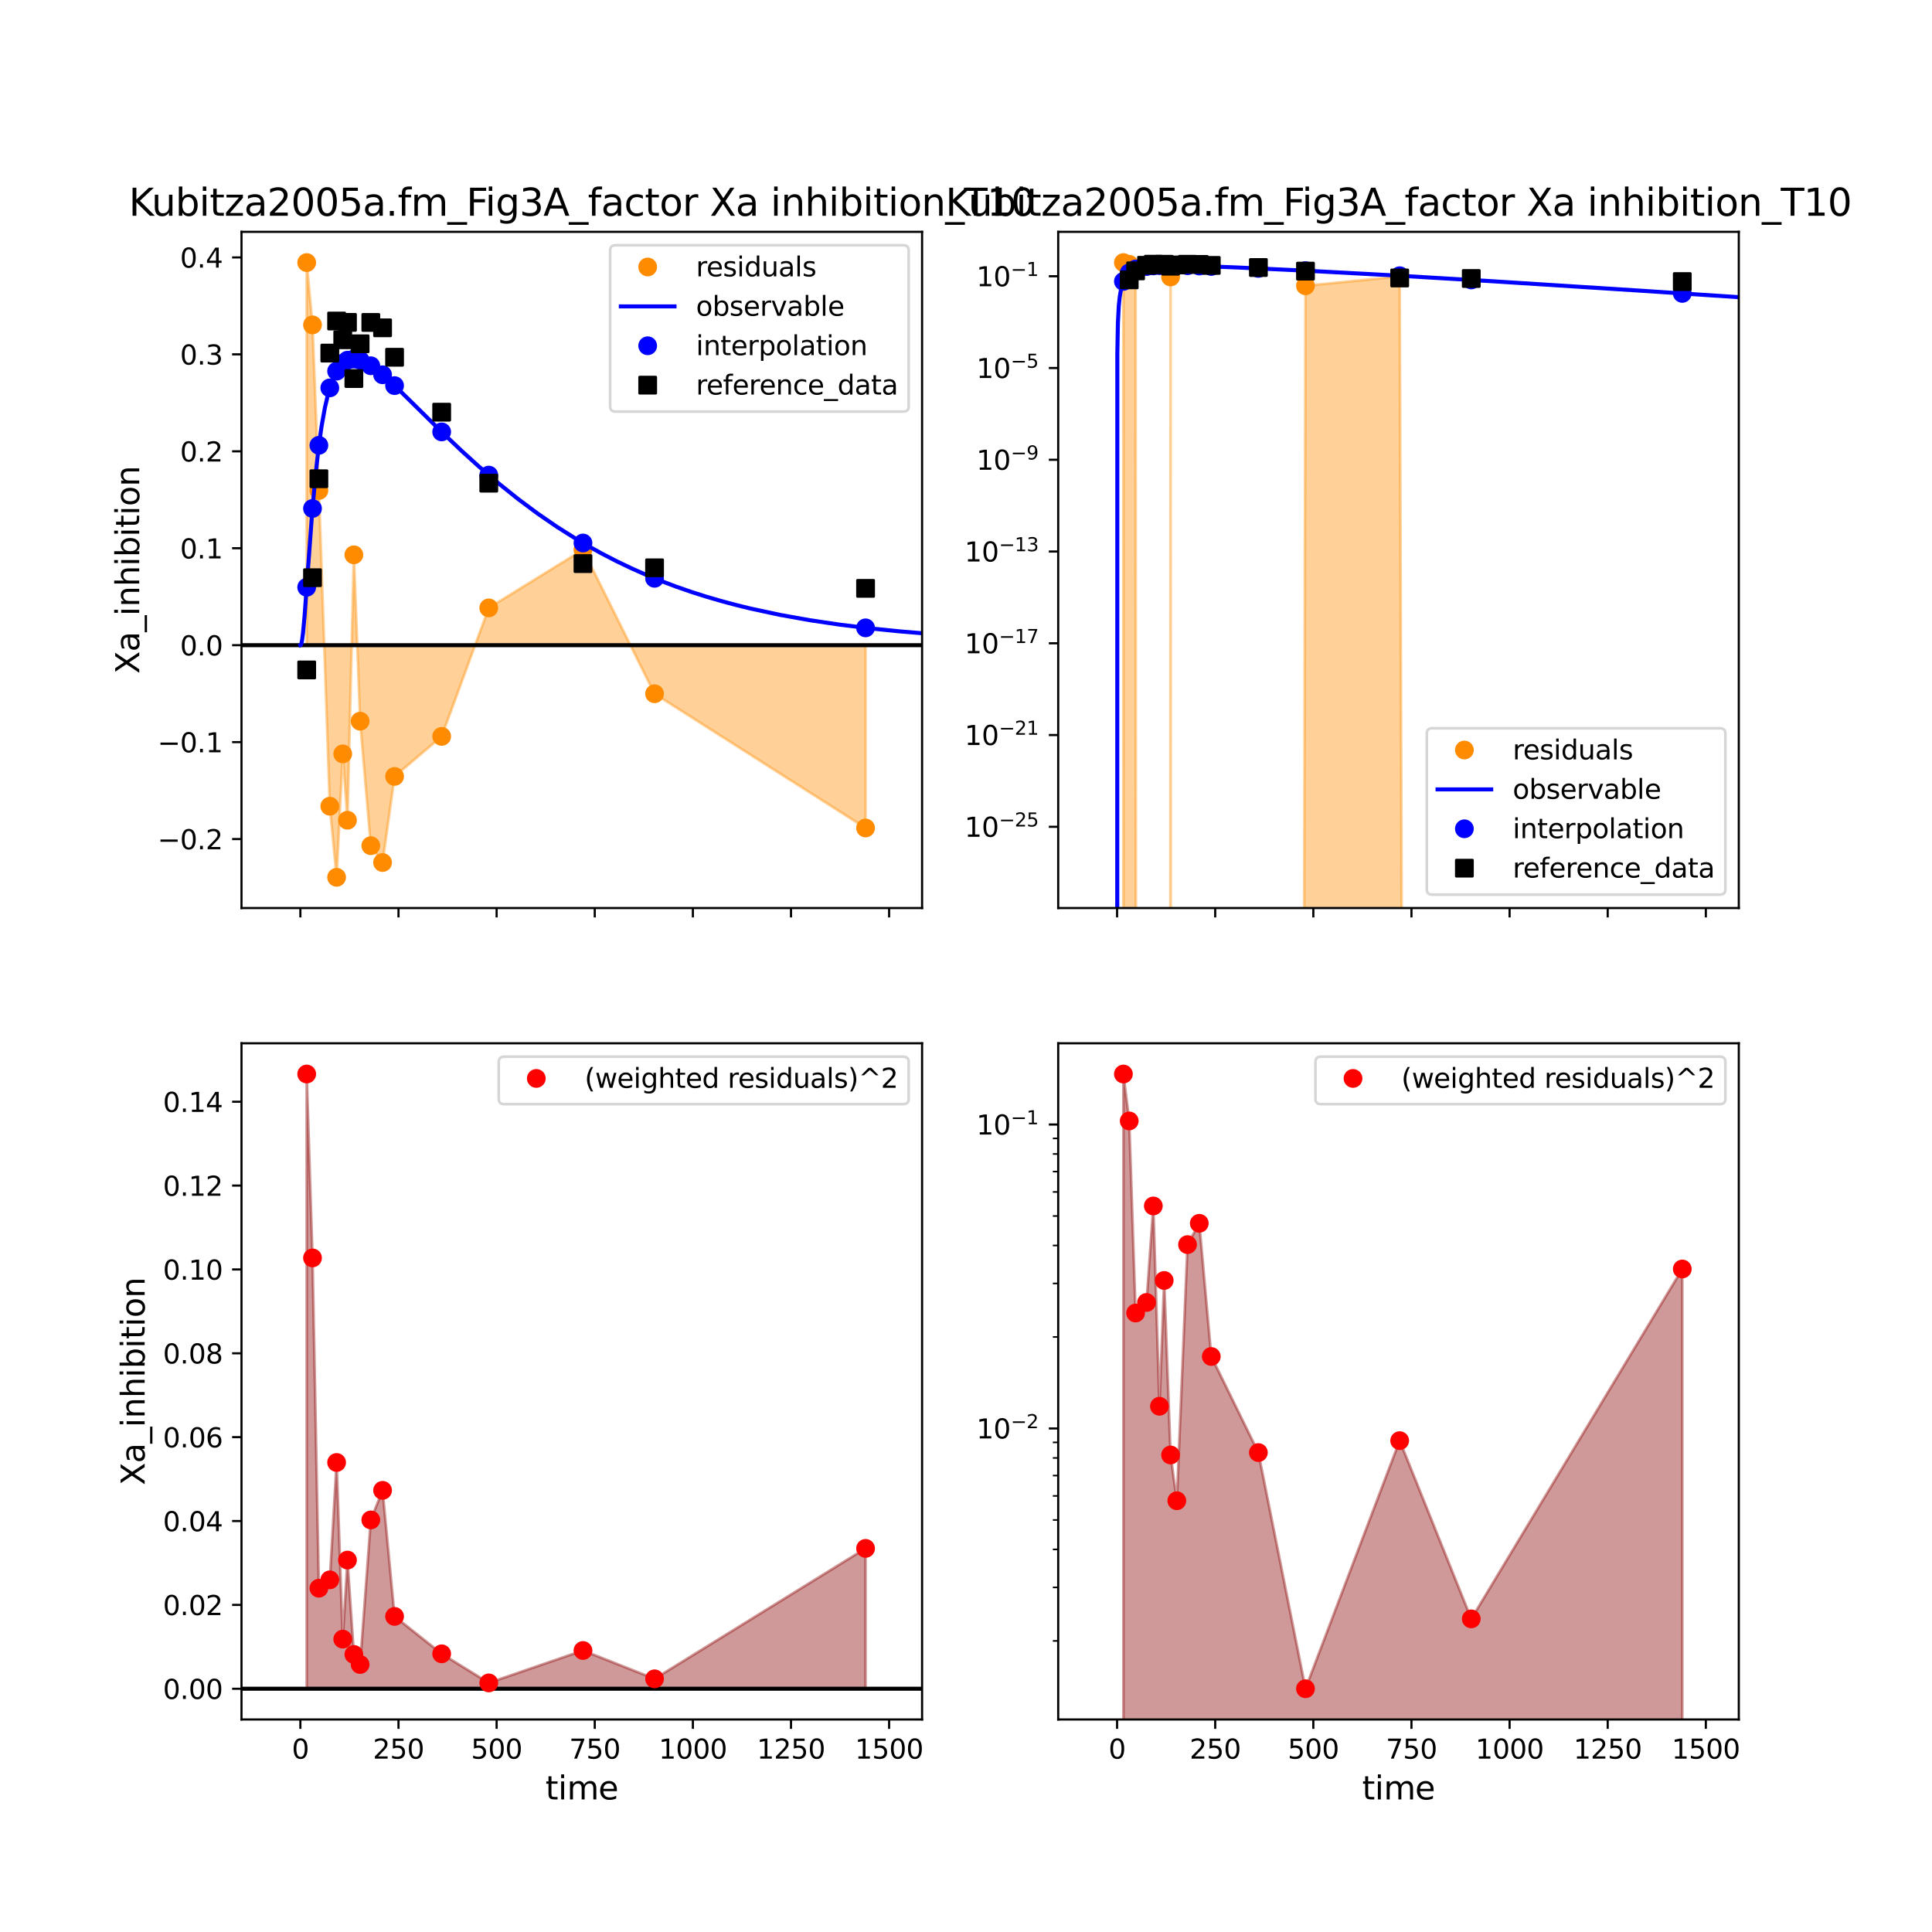 <?xml version="1.0" encoding="utf-8" standalone="no"?>
<!DOCTYPE svg PUBLIC "-//W3C//DTD SVG 1.1//EN"
  "http://www.w3.org/Graphics/SVG/1.1/DTD/svg11.dtd">
<svg xmlns:xlink="http://www.w3.org/1999/xlink" width="720pt" height="720pt" viewBox="0 0 720 720" xmlns="http://www.w3.org/2000/svg" version="1.1">
 <defs>
  <style type="text/css">*{stroke-linejoin: round; stroke-linecap: butt}</style>
 </defs>
 <g id="figure_1">
  <g id="patch_1">
   <path d="M 0 720 
L 720 720 
L 720 0 
L 0 0 
z
" style="fill: #ffffff"/>
  </g>
  <g id="axes_1">
   <g id="patch_2">
    <path d="M 90 338.4 
L 343.636 338.4 
L 343.636 86.4 
L 90 86.4 
z
" style="fill: #ffffff"/>
   </g>
   <g id="PolyCollection_1">
    <defs>
     <path id="medb23ace45" d="M 114.298 -479.56 
L 114.298 -622.145 
L 116.462 -598.928 
L 118.84 -537.223 
L 122.912 -419.546 
L 125.446 -393.055 
L 127.729 -439.054 
L 129.494 -414.328 
L 131.877 -513.239 
L 134.204 -451.24 
L 138.191 -404.838 
L 142.575 -398.56 
L 147.046 -430.65 
L 164.599 -445.572 
L 182.152 -493.454 
L 217.257 -515.12 
L 243.936 -461.457 
L 322.573 -411.433 
L 322.573 -479.56 
L 322.573 -479.56 
L 243.936 -479.56 
L 217.257 -479.56 
L 182.152 -479.56 
L 164.599 -479.56 
L 147.046 -479.56 
L 142.575 -479.56 
L 138.191 -479.56 
L 134.204 -479.56 
L 131.877 -479.56 
L 129.494 -479.56 
L 127.729 -479.56 
L 125.446 -479.56 
L 122.912 -479.56 
L 118.84 -479.56 
L 116.462 -479.56 
L 114.298 -479.56 
z
" style="stroke: #ff8c00; stroke-opacity: 0.4"/>
    </defs>
    <g clip-path="url(#p4333dc1446)">
     <use xlink:href="#medb23ace45" x="0" y="720" style="fill: #ff8c00; fill-opacity: 0.4; stroke: #ff8c00; stroke-opacity: 0.4"/>
    </g>
   </g>
   <g id="matplotlib.axis_1">
    <g id="xtick_1">
     <g id="line2d_1">
      <defs>
       <path id="m2d7def2ca9" d="M 0 0 
L 0 3.5 
" style="stroke: #000000; stroke-width: 0.8"/>
      </defs>
      <g>
       <use xlink:href="#m2d7def2ca9" x="111.941" y="338.4" style="stroke: #000000; stroke-width: 0.8"/>
      </g>
     </g>
    </g>
    <g id="xtick_2">
     <g id="line2d_2">
      <g>
       <use xlink:href="#m2d7def2ca9" x="148.509" y="338.4" style="stroke: #000000; stroke-width: 0.8"/>
      </g>
     </g>
    </g>
    <g id="xtick_3">
     <g id="line2d_3">
      <g>
       <use xlink:href="#m2d7def2ca9" x="185.077" y="338.4" style="stroke: #000000; stroke-width: 0.8"/>
      </g>
     </g>
    </g>
    <g id="xtick_4">
     <g id="line2d_4">
      <g>
       <use xlink:href="#m2d7def2ca9" x="221.645" y="338.4" style="stroke: #000000; stroke-width: 0.8"/>
      </g>
     </g>
    </g>
    <g id="xtick_5">
     <g id="line2d_5">
      <g>
       <use xlink:href="#m2d7def2ca9" x="258.213" y="338.4" style="stroke: #000000; stroke-width: 0.8"/>
      </g>
     </g>
    </g>
    <g id="xtick_6">
     <g id="line2d_6">
      <g>
       <use xlink:href="#m2d7def2ca9" x="294.781" y="338.4" style="stroke: #000000; stroke-width: 0.8"/>
      </g>
     </g>
    </g>
    <g id="xtick_7">
     <g id="line2d_7">
      <g>
       <use xlink:href="#m2d7def2ca9" x="331.349" y="338.4" style="stroke: #000000; stroke-width: 0.8"/>
      </g>
     </g>
    </g>
   </g>
   <g id="matplotlib.axis_2">
    <g id="ytick_1">
     <g id="line2d_8">
      <defs>
       <path id="mb934eccef7" d="M 0 0 
L -3.5 0 
" style="stroke: #000000; stroke-width: 0.8"/>
      </defs>
      <g>
       <use xlink:href="#mb934eccef7" x="90" y="312.694" style="stroke: #000000; stroke-width: 0.8"/>
      </g>
     </g>
     <g id="text_1">
      <!-- −0.2 -->
      <g transform="translate(58.717 316.493) scale(0.1 -0.1)">
       <defs>
        <path id="DejaVuSans-2212" d="M 678 2272 
L 4684 2272 
L 4684 1741 
L 678 1741 
L 678 2272 
z
" transform="scale(0.016)"/>
        <path id="DejaVuSans-30" d="M 2034 4250 
Q 1547 4250 1301 3770 
Q 1056 3291 1056 2328 
Q 1056 1369 1301 889 
Q 1547 409 2034 409 
Q 2525 409 2770 889 
Q 3016 1369 3016 2328 
Q 3016 3291 2770 3770 
Q 2525 4250 2034 4250 
z
M 2034 4750 
Q 2819 4750 3233 4129 
Q 3647 3509 3647 2328 
Q 3647 1150 3233 529 
Q 2819 -91 2034 -91 
Q 1250 -91 836 529 
Q 422 1150 422 2328 
Q 422 3509 836 4129 
Q 1250 4750 2034 4750 
z
" transform="scale(0.016)"/>
        <path id="DejaVuSans-2e" d="M 684 794 
L 1344 794 
L 1344 0 
L 684 0 
L 684 794 
z
" transform="scale(0.016)"/>
        <path id="DejaVuSans-32" d="M 1228 531 
L 3431 531 
L 3431 0 
L 469 0 
L 469 531 
Q 828 903 1448 1529 
Q 2069 2156 2228 2338 
Q 2531 2678 2651 2914 
Q 2772 3150 2772 3378 
Q 2772 3750 2511 3984 
Q 2250 4219 1831 4219 
Q 1534 4219 1204 4116 
Q 875 4013 500 3803 
L 500 4441 
Q 881 4594 1212 4672 
Q 1544 4750 1819 4750 
Q 2544 4750 2975 4387 
Q 3406 4025 3406 3419 
Q 3406 3131 3298 2873 
Q 3191 2616 2906 2266 
Q 2828 2175 2409 1742 
Q 1991 1309 1228 531 
z
" transform="scale(0.016)"/>
       </defs>
       <use xlink:href="#DejaVuSans-2212"/>
       <use xlink:href="#DejaVuSans-30" x="83.789"/>
       <use xlink:href="#DejaVuSans-2e" x="147.412"/>
       <use xlink:href="#DejaVuSans-32" x="179.199"/>
      </g>
     </g>
    </g>
    <g id="ytick_2">
     <g id="line2d_9">
      <g>
       <use xlink:href="#mb934eccef7" x="90" y="276.567" style="stroke: #000000; stroke-width: 0.8"/>
      </g>
     </g>
     <g id="text_2">
      <!-- −0.1 -->
      <g transform="translate(58.717 280.366) scale(0.1 -0.1)">
       <defs>
        <path id="DejaVuSans-31" d="M 794 531 
L 1825 531 
L 1825 4091 
L 703 3866 
L 703 4441 
L 1819 4666 
L 2450 4666 
L 2450 531 
L 3481 531 
L 3481 0 
L 794 0 
L 794 531 
z
" transform="scale(0.016)"/>
       </defs>
       <use xlink:href="#DejaVuSans-2212"/>
       <use xlink:href="#DejaVuSans-30" x="83.789"/>
       <use xlink:href="#DejaVuSans-2e" x="147.412"/>
       <use xlink:href="#DejaVuSans-31" x="179.199"/>
      </g>
     </g>
    </g>
    <g id="ytick_3">
     <g id="line2d_10">
      <g>
       <use xlink:href="#mb934eccef7" x="90" y="240.44" style="stroke: #000000; stroke-width: 0.8"/>
      </g>
     </g>
     <g id="text_3">
      <!-- 0.0 -->
      <g transform="translate(67.097 244.239) scale(0.1 -0.1)">
       <use xlink:href="#DejaVuSans-30"/>
       <use xlink:href="#DejaVuSans-2e" x="63.623"/>
       <use xlink:href="#DejaVuSans-30" x="95.41"/>
      </g>
     </g>
    </g>
    <g id="ytick_4">
     <g id="line2d_11">
      <g>
       <use xlink:href="#mb934eccef7" x="90" y="204.313" style="stroke: #000000; stroke-width: 0.8"/>
      </g>
     </g>
     <g id="text_4">
      <!-- 0.1 -->
      <g transform="translate(67.097 208.112) scale(0.1 -0.1)">
       <use xlink:href="#DejaVuSans-30"/>
       <use xlink:href="#DejaVuSans-2e" x="63.623"/>
       <use xlink:href="#DejaVuSans-31" x="95.41"/>
      </g>
     </g>
    </g>
    <g id="ytick_5">
     <g id="line2d_12">
      <g>
       <use xlink:href="#mb934eccef7" x="90" y="168.186" style="stroke: #000000; stroke-width: 0.8"/>
      </g>
     </g>
     <g id="text_5">
      <!-- 0.2 -->
      <g transform="translate(67.097 171.985) scale(0.1 -0.1)">
       <use xlink:href="#DejaVuSans-30"/>
       <use xlink:href="#DejaVuSans-2e" x="63.623"/>
       <use xlink:href="#DejaVuSans-32" x="95.41"/>
      </g>
     </g>
    </g>
    <g id="ytick_6">
     <g id="line2d_13">
      <g>
       <use xlink:href="#mb934eccef7" x="90" y="132.059" style="stroke: #000000; stroke-width: 0.8"/>
      </g>
     </g>
     <g id="text_6">
      <!-- 0.3 -->
      <g transform="translate(67.097 135.858) scale(0.1 -0.1)">
       <defs>
        <path id="DejaVuSans-33" d="M 2597 2516 
Q 3050 2419 3304 2112 
Q 3559 1806 3559 1356 
Q 3559 666 3084 287 
Q 2609 -91 1734 -91 
Q 1441 -91 1130 -33 
Q 819 25 488 141 
L 488 750 
Q 750 597 1062 519 
Q 1375 441 1716 441 
Q 2309 441 2620 675 
Q 2931 909 2931 1356 
Q 2931 1769 2642 2001 
Q 2353 2234 1838 2234 
L 1294 2234 
L 1294 2753 
L 1863 2753 
Q 2328 2753 2575 2939 
Q 2822 3125 2822 3475 
Q 2822 3834 2567 4026 
Q 2313 4219 1838 4219 
Q 1578 4219 1281 4162 
Q 984 4106 628 3988 
L 628 4550 
Q 988 4650 1302 4700 
Q 1616 4750 1894 4750 
Q 2613 4750 3031 4423 
Q 3450 4097 3450 3541 
Q 3450 3153 3228 2886 
Q 3006 2619 2597 2516 
z
" transform="scale(0.016)"/>
       </defs>
       <use xlink:href="#DejaVuSans-30"/>
       <use xlink:href="#DejaVuSans-2e" x="63.623"/>
       <use xlink:href="#DejaVuSans-33" x="95.41"/>
      </g>
     </g>
    </g>
    <g id="ytick_7">
     <g id="line2d_14">
      <g>
       <use xlink:href="#mb934eccef7" x="90" y="95.932" style="stroke: #000000; stroke-width: 0.8"/>
      </g>
     </g>
     <g id="text_7">
      <!-- 0.4 -->
      <g transform="translate(67.097 99.731) scale(0.1 -0.1)">
       <defs>
        <path id="DejaVuSans-34" d="M 2419 4116 
L 825 1625 
L 2419 1625 
L 2419 4116 
z
M 2253 4666 
L 3047 4666 
L 3047 1625 
L 3713 1625 
L 3713 1100 
L 3047 1100 
L 3047 0 
L 2419 0 
L 2419 1100 
L 313 1100 
L 313 1709 
L 2253 4666 
z
" transform="scale(0.016)"/>
       </defs>
       <use xlink:href="#DejaVuSans-30"/>
       <use xlink:href="#DejaVuSans-2e" x="63.623"/>
       <use xlink:href="#DejaVuSans-34" x="95.41"/>
      </g>
     </g>
    </g>
    <g id="text_8">
     <!-- Xa_inhibition -->
     <g transform="translate(51.888 251.094) rotate(-90) scale(0.12 -0.12)">
      <defs>
       <path id="DejaVuSans-58" d="M 403 4666 
L 1081 4666 
L 2241 2931 
L 3406 4666 
L 4084 4666 
L 2584 2425 
L 4184 0 
L 3506 0 
L 2194 1984 
L 872 0 
L 191 0 
L 1856 2491 
L 403 4666 
z
" transform="scale(0.016)"/>
       <path id="DejaVuSans-61" d="M 2194 1759 
Q 1497 1759 1228 1600 
Q 959 1441 959 1056 
Q 959 750 1161 570 
Q 1363 391 1709 391 
Q 2188 391 2477 730 
Q 2766 1069 2766 1631 
L 2766 1759 
L 2194 1759 
z
M 3341 1997 
L 3341 0 
L 2766 0 
L 2766 531 
Q 2569 213 2275 61 
Q 1981 -91 1556 -91 
Q 1019 -91 701 211 
Q 384 513 384 1019 
Q 384 1609 779 1909 
Q 1175 2209 1959 2209 
L 2766 2209 
L 2766 2266 
Q 2766 2663 2505 2880 
Q 2244 3097 1772 3097 
Q 1472 3097 1187 3025 
Q 903 2953 641 2809 
L 641 3341 
Q 956 3463 1253 3523 
Q 1550 3584 1831 3584 
Q 2591 3584 2966 3190 
Q 3341 2797 3341 1997 
z
" transform="scale(0.016)"/>
       <path id="DejaVuSans-5f" d="M 3263 -1063 
L 3263 -1509 
L -63 -1509 
L -63 -1063 
L 3263 -1063 
z
" transform="scale(0.016)"/>
       <path id="DejaVuSans-69" d="M 603 3500 
L 1178 3500 
L 1178 0 
L 603 0 
L 603 3500 
z
M 603 4863 
L 1178 4863 
L 1178 4134 
L 603 4134 
L 603 4863 
z
" transform="scale(0.016)"/>
       <path id="DejaVuSans-6e" d="M 3513 2113 
L 3513 0 
L 2938 0 
L 2938 2094 
Q 2938 2591 2744 2837 
Q 2550 3084 2163 3084 
Q 1697 3084 1428 2787 
Q 1159 2491 1159 1978 
L 1159 0 
L 581 0 
L 581 3500 
L 1159 3500 
L 1159 2956 
Q 1366 3272 1645 3428 
Q 1925 3584 2291 3584 
Q 2894 3584 3203 3211 
Q 3513 2838 3513 2113 
z
" transform="scale(0.016)"/>
       <path id="DejaVuSans-68" d="M 3513 2113 
L 3513 0 
L 2938 0 
L 2938 2094 
Q 2938 2591 2744 2837 
Q 2550 3084 2163 3084 
Q 1697 3084 1428 2787 
Q 1159 2491 1159 1978 
L 1159 0 
L 581 0 
L 581 4863 
L 1159 4863 
L 1159 2956 
Q 1366 3272 1645 3428 
Q 1925 3584 2291 3584 
Q 2894 3584 3203 3211 
Q 3513 2838 3513 2113 
z
" transform="scale(0.016)"/>
       <path id="DejaVuSans-62" d="M 3116 1747 
Q 3116 2381 2855 2742 
Q 2594 3103 2138 3103 
Q 1681 3103 1420 2742 
Q 1159 2381 1159 1747 
Q 1159 1113 1420 752 
Q 1681 391 2138 391 
Q 2594 391 2855 752 
Q 3116 1113 3116 1747 
z
M 1159 2969 
Q 1341 3281 1617 3432 
Q 1894 3584 2278 3584 
Q 2916 3584 3314 3078 
Q 3713 2572 3713 1747 
Q 3713 922 3314 415 
Q 2916 -91 2278 -91 
Q 1894 -91 1617 61 
Q 1341 213 1159 525 
L 1159 0 
L 581 0 
L 581 4863 
L 1159 4863 
L 1159 2969 
z
" transform="scale(0.016)"/>
       <path id="DejaVuSans-74" d="M 1172 4494 
L 1172 3500 
L 2356 3500 
L 2356 3053 
L 1172 3053 
L 1172 1153 
Q 1172 725 1289 603 
Q 1406 481 1766 481 
L 2356 481 
L 2356 0 
L 1766 0 
Q 1100 0 847 248 
Q 594 497 594 1153 
L 594 3053 
L 172 3053 
L 172 3500 
L 594 3500 
L 594 4494 
L 1172 4494 
z
" transform="scale(0.016)"/>
       <path id="DejaVuSans-6f" d="M 1959 3097 
Q 1497 3097 1228 2736 
Q 959 2375 959 1747 
Q 959 1119 1226 758 
Q 1494 397 1959 397 
Q 2419 397 2687 759 
Q 2956 1122 2956 1747 
Q 2956 2369 2687 2733 
Q 2419 3097 1959 3097 
z
M 1959 3584 
Q 2709 3584 3137 3096 
Q 3566 2609 3566 1747 
Q 3566 888 3137 398 
Q 2709 -91 1959 -91 
Q 1206 -91 779 398 
Q 353 888 353 1747 
Q 353 2609 779 3096 
Q 1206 3584 1959 3584 
z
" transform="scale(0.016)"/>
      </defs>
      <use xlink:href="#DejaVuSans-58"/>
      <use xlink:href="#DejaVuSans-61" x="68.506"/>
      <use xlink:href="#DejaVuSans-5f" x="129.785"/>
      <use xlink:href="#DejaVuSans-69" x="179.785"/>
      <use xlink:href="#DejaVuSans-6e" x="207.568"/>
      <use xlink:href="#DejaVuSans-68" x="270.947"/>
      <use xlink:href="#DejaVuSans-69" x="334.326"/>
      <use xlink:href="#DejaVuSans-62" x="362.109"/>
      <use xlink:href="#DejaVuSans-69" x="425.586"/>
      <use xlink:href="#DejaVuSans-74" x="453.369"/>
      <use xlink:href="#DejaVuSans-69" x="492.578"/>
      <use xlink:href="#DejaVuSans-6f" x="520.361"/>
      <use xlink:href="#DejaVuSans-6e" x="581.543"/>
     </g>
    </g>
   </g>
   <g id="line2d_15">
    <path d="M 90 240.44 
L 343.636 240.44 
" clip-path="url(#p4333dc1446)" style="fill: none; stroke: #000000; stroke-width: 1.5; stroke-linecap: square"/>
   </g>
   <g id="line2d_16">
    <defs>
     <path id="mf5747d5670" d="M 0 3 
C 0.796 3 1.559 2.684 2.121 2.121 
C 2.684 1.559 3 0.796 3 0 
C 3 -0.796 2.684 -1.559 2.121 -2.121 
C 1.559 -2.684 0.796 -3 0 -3 
C -0.796 -3 -1.559 -2.684 -2.121 -2.121 
C -2.684 -1.559 -3 -0.796 -3 0 
C -3 0.796 -2.684 1.559 -2.121 2.121 
C -1.559 2.684 -0.796 3 0 3 
z
" style="stroke: #ff8c00"/>
    </defs>
    <g clip-path="url(#p4333dc1446)">
     <use xlink:href="#mf5747d5670" x="114.298" y="97.855" style="fill: #ff8c00; stroke: #ff8c00"/>
     <use xlink:href="#mf5747d5670" x="116.462" y="121.072" style="fill: #ff8c00; stroke: #ff8c00"/>
     <use xlink:href="#mf5747d5670" x="118.84" y="182.777" style="fill: #ff8c00; stroke: #ff8c00"/>
     <use xlink:href="#mf5747d5670" x="122.912" y="300.454" style="fill: #ff8c00; stroke: #ff8c00"/>
     <use xlink:href="#mf5747d5670" x="125.446" y="326.945" style="fill: #ff8c00; stroke: #ff8c00"/>
     <use xlink:href="#mf5747d5670" x="127.729" y="280.946" style="fill: #ff8c00; stroke: #ff8c00"/>
     <use xlink:href="#mf5747d5670" x="129.494" y="305.672" style="fill: #ff8c00; stroke: #ff8c00"/>
     <use xlink:href="#mf5747d5670" x="131.877" y="206.761" style="fill: #ff8c00; stroke: #ff8c00"/>
     <use xlink:href="#mf5747d5670" x="134.204" y="268.76" style="fill: #ff8c00; stroke: #ff8c00"/>
     <use xlink:href="#mf5747d5670" x="138.191" y="315.162" style="fill: #ff8c00; stroke: #ff8c00"/>
     <use xlink:href="#mf5747d5670" x="142.575" y="321.44" style="fill: #ff8c00; stroke: #ff8c00"/>
     <use xlink:href="#mf5747d5670" x="147.046" y="289.35" style="fill: #ff8c00; stroke: #ff8c00"/>
     <use xlink:href="#mf5747d5670" x="164.599" y="274.428" style="fill: #ff8c00; stroke: #ff8c00"/>
     <use xlink:href="#mf5747d5670" x="182.152" y="226.546" style="fill: #ff8c00; stroke: #ff8c00"/>
     <use xlink:href="#mf5747d5670" x="217.257" y="204.88" style="fill: #ff8c00; stroke: #ff8c00"/>
     <use xlink:href="#mf5747d5670" x="243.936" y="258.543" style="fill: #ff8c00; stroke: #ff8c00"/>
     <use xlink:href="#mf5747d5670" x="322.573" y="308.567" style="fill: #ff8c00; stroke: #ff8c00"/>
    </g>
   </g>
   <g id="line2d_17">
    <path d="M 111.941 240.44 
L 112.129 240.34 
L 112.32 239.874 
L 112.576 238.618 
L 112.929 235.878 
L 113.529 229.263 
L 114.763 212.211 
L 116.347 190.848 
L 117.547 177.452 
L 118.794 166.313 
L 119.834 158.919 
L 121.082 151.92 
L 122.331 146.572 
L 123.579 142.525 
L 124.828 139.504 
L 126.077 137.298 
L 127.325 135.74 
L 128.574 134.703 
L 129.198 134.347 
L 130.176 133.977 
L 131.153 133.803 
L 132.131 133.798 
L 133.108 133.937 
L 135.063 134.568 
L 136.55 135.299 
L 138.037 136.199 
L 141.011 138.373 
L 143.985 140.891 
L 148.445 145.039 
L 155.88 152.359 
L 165.131 161.472 
L 172.317 168.285 
L 178.373 173.771 
L 185.694 180.05 
L 193.015 185.92 
L 200.336 191.37 
L 207.657 196.4 
L 214.978 201.016 
L 218.638 203.174 
L 224.181 206.254 
L 229.725 209.118 
L 235.268 211.775 
L 240.811 214.233 
L 246.354 216.503 
L 251.897 218.596 
L 257.441 220.523 
L 262.984 222.293 
L 268.527 223.917 
L 274.07 225.405 
L 279.613 226.768 
L 290.7 229.15 
L 301.786 231.134 
L 312.872 232.781 
L 323.959 234.144 
L 335.045 235.27 
L 346.131 236.198 
L 362.761 237.291 
L 379.39 238.105 
L 396.02 238.71 
L 418.193 239.281 
L 445.909 239.739 
L 479.168 240.057 
L 529.056 240.285 
L 550.758 240.335 
L 550.758 240.335 
" clip-path="url(#p4333dc1446)" style="fill: none; stroke: #0000ff; stroke-width: 1.5; stroke-linecap: square"/>
   </g>
   <g id="line2d_18">
    <defs>
     <path id="m5a92aacf03" d="M 0 3 
C 0.796 3 1.559 2.684 2.121 2.121 
C 2.684 1.559 3 0.796 3 0 
C 3 -0.796 2.684 -1.559 2.121 -2.121 
C 1.559 -2.684 0.796 -3 0 -3 
C -0.796 -3 -1.559 -2.684 -2.121 -2.121 
C -2.684 -1.559 -3 -0.796 -3 0 
C -3 0.796 -2.684 1.559 -2.121 2.121 
C -1.559 2.684 -0.796 3 0 3 
z
" style="stroke: #0000ff"/>
    </defs>
    <g clip-path="url(#p4333dc1446)">
     <use xlink:href="#m5a92aacf03" x="114.298" y="218.859" style="fill: #0000ff; stroke: #0000ff"/>
     <use xlink:href="#m5a92aacf03" x="116.462" y="189.497" style="fill: #0000ff; stroke: #0000ff"/>
     <use xlink:href="#m5a92aacf03" x="118.84" y="165.96" style="fill: #0000ff; stroke: #0000ff"/>
     <use xlink:href="#m5a92aacf03" x="122.912" y="144.553" style="fill: #0000ff; stroke: #0000ff"/>
     <use xlink:href="#m5a92aacf03" x="125.446" y="138.323" style="fill: #0000ff; stroke: #0000ff"/>
     <use xlink:href="#m5a92aacf03" x="127.729" y="135.367" style="fill: #0000ff; stroke: #0000ff"/>
     <use xlink:href="#m5a92aacf03" x="129.494" y="134.235" style="fill: #0000ff; stroke: #0000ff"/>
     <use xlink:href="#m5a92aacf03" x="131.877" y="133.799" style="fill: #0000ff; stroke: #0000ff"/>
     <use xlink:href="#m5a92aacf03" x="134.204" y="134.244" style="fill: #0000ff; stroke: #0000ff"/>
     <use xlink:href="#m5a92aacf03" x="138.191" y="136.306" style="fill: #0000ff; stroke: #0000ff"/>
     <use xlink:href="#m5a92aacf03" x="142.575" y="139.666" style="fill: #0000ff; stroke: #0000ff"/>
     <use xlink:href="#m5a92aacf03" x="147.046" y="143.706" style="fill: #0000ff; stroke: #0000ff"/>
     <use xlink:href="#m5a92aacf03" x="164.599" y="160.954" style="fill: #0000ff; stroke: #0000ff"/>
     <use xlink:href="#m5a92aacf03" x="182.152" y="177.06" style="fill: #0000ff; stroke: #0000ff"/>
     <use xlink:href="#m5a92aacf03" x="217.257" y="202.36" style="fill: #0000ff; stroke: #0000ff"/>
     <use xlink:href="#m5a92aacf03" x="243.936" y="215.513" style="fill: #0000ff; stroke: #0000ff"/>
     <use xlink:href="#m5a92aacf03" x="322.573" y="233.982" style="fill: #0000ff; stroke: #0000ff"/>
    </g>
   </g>
   <g id="line2d_19">
    <defs>
     <path id="me5396f263d" d="M -3 3 
L 3 3 
L 3 -3 
L -3 -3 
z
" style="stroke: #000000; stroke-linejoin: miter"/>
    </defs>
    <g clip-path="url(#p4333dc1446)">
     <use xlink:href="#me5396f263d" x="114.298" y="249.664" style="stroke: #000000; stroke-linejoin: miter"/>
     <use xlink:href="#me5396f263d" x="116.462" y="215.286" style="stroke: #000000; stroke-linejoin: miter"/>
     <use xlink:href="#me5396f263d" x="118.84" y="178.418" style="stroke: #000000; stroke-linejoin: miter"/>
     <use xlink:href="#me5396f263d" x="122.912" y="131.587" style="stroke: #000000; stroke-linejoin: miter"/>
     <use xlink:href="#me5396f263d" x="125.446" y="119.634" style="stroke: #000000; stroke-linejoin: miter"/>
     <use xlink:href="#me5396f263d" x="127.729" y="126.615" style="stroke: #000000; stroke-linejoin: miter"/>
     <use xlink:href="#me5396f263d" x="129.494" y="120.142" style="stroke: #000000; stroke-linejoin: miter"/>
     <use xlink:href="#me5396f263d" x="131.877" y="141.076" style="stroke: #000000; stroke-linejoin: miter"/>
     <use xlink:href="#me5396f263d" x="134.204" y="128.125" style="stroke: #000000; stroke-linejoin: miter"/>
     <use xlink:href="#me5396f263d" x="138.191" y="120.162" style="stroke: #000000; stroke-linejoin: miter"/>
     <use xlink:href="#me5396f263d" x="142.575" y="122.166" style="stroke: #000000; stroke-linejoin: miter"/>
     <use xlink:href="#me5396f263d" x="147.046" y="133.139" style="stroke: #000000; stroke-linejoin: miter"/>
     <use xlink:href="#me5396f263d" x="164.599" y="153.611" style="stroke: #000000; stroke-linejoin: miter"/>
     <use xlink:href="#me5396f263d" x="182.152" y="180.062" style="stroke: #000000; stroke-linejoin: miter"/>
     <use xlink:href="#me5396f263d" x="217.257" y="210.042" style="stroke: #000000; stroke-linejoin: miter"/>
     <use xlink:href="#me5396f263d" x="243.936" y="211.602" style="stroke: #000000; stroke-linejoin: miter"/>
     <use xlink:href="#me5396f263d" x="322.573" y="219.263" style="stroke: #000000; stroke-linejoin: miter"/>
    </g>
   </g>
   <g id="patch_3">
    <path d="M 90 338.4 
L 90 86.4 
" style="fill: none; stroke: #000000; stroke-width: 0.8; stroke-linejoin: miter; stroke-linecap: square"/>
   </g>
   <g id="patch_4">
    <path d="M 343.636 338.4 
L 343.636 86.4 
" style="fill: none; stroke: #000000; stroke-width: 0.8; stroke-linejoin: miter; stroke-linecap: square"/>
   </g>
   <g id="patch_5">
    <path d="M 90 338.4 
L 343.636 338.4 
" style="fill: none; stroke: #000000; stroke-width: 0.8; stroke-linejoin: miter; stroke-linecap: square"/>
   </g>
   <g id="patch_6">
    <path d="M 90 86.4 
L 343.636 86.4 
" style="fill: none; stroke: #000000; stroke-width: 0.8; stroke-linejoin: miter; stroke-linecap: square"/>
   </g>
   <g id="text_9">
    <!-- Kubitza2005a.fm_Fig3A_factor Xa inhibition_T10 -->
    <g transform="translate(48 80.4) scale(0.14 -0.14)">
     <defs>
      <path id="DejaVuSans-4b" d="M 628 4666 
L 1259 4666 
L 1259 2694 
L 3353 4666 
L 4166 4666 
L 1850 2491 
L 4331 0 
L 3500 0 
L 1259 2247 
L 1259 0 
L 628 0 
L 628 4666 
z
" transform="scale(0.016)"/>
      <path id="DejaVuSans-75" d="M 544 1381 
L 544 3500 
L 1119 3500 
L 1119 1403 
Q 1119 906 1312 657 
Q 1506 409 1894 409 
Q 2359 409 2629 706 
Q 2900 1003 2900 1516 
L 2900 3500 
L 3475 3500 
L 3475 0 
L 2900 0 
L 2900 538 
Q 2691 219 2414 64 
Q 2138 -91 1772 -91 
Q 1169 -91 856 284 
Q 544 659 544 1381 
z
M 1991 3584 
L 1991 3584 
z
" transform="scale(0.016)"/>
      <path id="DejaVuSans-7a" d="M 353 3500 
L 3084 3500 
L 3084 2975 
L 922 459 
L 3084 459 
L 3084 0 
L 275 0 
L 275 525 
L 2438 3041 
L 353 3041 
L 353 3500 
z
" transform="scale(0.016)"/>
      <path id="DejaVuSans-35" d="M 691 4666 
L 3169 4666 
L 3169 4134 
L 1269 4134 
L 1269 2991 
Q 1406 3038 1543 3061 
Q 1681 3084 1819 3084 
Q 2600 3084 3056 2656 
Q 3513 2228 3513 1497 
Q 3513 744 3044 326 
Q 2575 -91 1722 -91 
Q 1428 -91 1123 -41 
Q 819 9 494 109 
L 494 744 
Q 775 591 1075 516 
Q 1375 441 1709 441 
Q 2250 441 2565 725 
Q 2881 1009 2881 1497 
Q 2881 1984 2565 2268 
Q 2250 2553 1709 2553 
Q 1456 2553 1204 2497 
Q 953 2441 691 2322 
L 691 4666 
z
" transform="scale(0.016)"/>
      <path id="DejaVuSans-66" d="M 2375 4863 
L 2375 4384 
L 1825 4384 
Q 1516 4384 1395 4259 
Q 1275 4134 1275 3809 
L 1275 3500 
L 2222 3500 
L 2222 3053 
L 1275 3053 
L 1275 0 
L 697 0 
L 697 3053 
L 147 3053 
L 147 3500 
L 697 3500 
L 697 3744 
Q 697 4328 969 4595 
Q 1241 4863 1831 4863 
L 2375 4863 
z
" transform="scale(0.016)"/>
      <path id="DejaVuSans-6d" d="M 3328 2828 
Q 3544 3216 3844 3400 
Q 4144 3584 4550 3584 
Q 5097 3584 5394 3201 
Q 5691 2819 5691 2113 
L 5691 0 
L 5113 0 
L 5113 2094 
Q 5113 2597 4934 2840 
Q 4756 3084 4391 3084 
Q 3944 3084 3684 2787 
Q 3425 2491 3425 1978 
L 3425 0 
L 2847 0 
L 2847 2094 
Q 2847 2600 2669 2842 
Q 2491 3084 2119 3084 
Q 1678 3084 1418 2786 
Q 1159 2488 1159 1978 
L 1159 0 
L 581 0 
L 581 3500 
L 1159 3500 
L 1159 2956 
Q 1356 3278 1631 3431 
Q 1906 3584 2284 3584 
Q 2666 3584 2933 3390 
Q 3200 3197 3328 2828 
z
" transform="scale(0.016)"/>
      <path id="DejaVuSans-46" d="M 628 4666 
L 3309 4666 
L 3309 4134 
L 1259 4134 
L 1259 2759 
L 3109 2759 
L 3109 2228 
L 1259 2228 
L 1259 0 
L 628 0 
L 628 4666 
z
" transform="scale(0.016)"/>
      <path id="DejaVuSans-67" d="M 2906 1791 
Q 2906 2416 2648 2759 
Q 2391 3103 1925 3103 
Q 1463 3103 1205 2759 
Q 947 2416 947 1791 
Q 947 1169 1205 825 
Q 1463 481 1925 481 
Q 2391 481 2648 825 
Q 2906 1169 2906 1791 
z
M 3481 434 
Q 3481 -459 3084 -895 
Q 2688 -1331 1869 -1331 
Q 1566 -1331 1297 -1286 
Q 1028 -1241 775 -1147 
L 775 -588 
Q 1028 -725 1275 -790 
Q 1522 -856 1778 -856 
Q 2344 -856 2625 -561 
Q 2906 -266 2906 331 
L 2906 616 
Q 2728 306 2450 153 
Q 2172 0 1784 0 
Q 1141 0 747 490 
Q 353 981 353 1791 
Q 353 2603 747 3093 
Q 1141 3584 1784 3584 
Q 2172 3584 2450 3431 
Q 2728 3278 2906 2969 
L 2906 3500 
L 3481 3500 
L 3481 434 
z
" transform="scale(0.016)"/>
      <path id="DejaVuSans-41" d="M 2188 4044 
L 1331 1722 
L 3047 1722 
L 2188 4044 
z
M 1831 4666 
L 2547 4666 
L 4325 0 
L 3669 0 
L 3244 1197 
L 1141 1197 
L 716 0 
L 50 0 
L 1831 4666 
z
" transform="scale(0.016)"/>
      <path id="DejaVuSans-63" d="M 3122 3366 
L 3122 2828 
Q 2878 2963 2633 3030 
Q 2388 3097 2138 3097 
Q 1578 3097 1268 2742 
Q 959 2388 959 1747 
Q 959 1106 1268 751 
Q 1578 397 2138 397 
Q 2388 397 2633 464 
Q 2878 531 3122 666 
L 3122 134 
Q 2881 22 2623 -34 
Q 2366 -91 2075 -91 
Q 1284 -91 818 406 
Q 353 903 353 1747 
Q 353 2603 823 3093 
Q 1294 3584 2113 3584 
Q 2378 3584 2631 3529 
Q 2884 3475 3122 3366 
z
" transform="scale(0.016)"/>
      <path id="DejaVuSans-72" d="M 2631 2963 
Q 2534 3019 2420 3045 
Q 2306 3072 2169 3072 
Q 1681 3072 1420 2755 
Q 1159 2438 1159 1844 
L 1159 0 
L 581 0 
L 581 3500 
L 1159 3500 
L 1159 2956 
Q 1341 3275 1631 3429 
Q 1922 3584 2338 3584 
Q 2397 3584 2469 3576 
Q 2541 3569 2628 3553 
L 2631 2963 
z
" transform="scale(0.016)"/>
      <path id="DejaVuSans-20" transform="scale(0.016)"/>
      <path id="DejaVuSans-54" d="M -19 4666 
L 3928 4666 
L 3928 4134 
L 2272 4134 
L 2272 0 
L 1638 0 
L 1638 4134 
L -19 4134 
L -19 4666 
z
" transform="scale(0.016)"/>
     </defs>
     <use xlink:href="#DejaVuSans-4b"/>
     <use xlink:href="#DejaVuSans-75" x="60.576"/>
     <use xlink:href="#DejaVuSans-62" x="123.955"/>
     <use xlink:href="#DejaVuSans-69" x="187.432"/>
     <use xlink:href="#DejaVuSans-74" x="215.215"/>
     <use xlink:href="#DejaVuSans-7a" x="254.424"/>
     <use xlink:href="#DejaVuSans-61" x="306.914"/>
     <use xlink:href="#DejaVuSans-32" x="368.193"/>
     <use xlink:href="#DejaVuSans-30" x="431.816"/>
     <use xlink:href="#DejaVuSans-30" x="495.439"/>
     <use xlink:href="#DejaVuSans-35" x="559.062"/>
     <use xlink:href="#DejaVuSans-61" x="622.686"/>
     <use xlink:href="#DejaVuSans-2e" x="683.965"/>
     <use xlink:href="#DejaVuSans-66" x="715.752"/>
     <use xlink:href="#DejaVuSans-6d" x="750.957"/>
     <use xlink:href="#DejaVuSans-5f" x="848.369"/>
     <use xlink:href="#DejaVuSans-46" x="898.369"/>
     <use xlink:href="#DejaVuSans-69" x="948.639"/>
     <use xlink:href="#DejaVuSans-67" x="976.422"/>
     <use xlink:href="#DejaVuSans-33" x="1039.898"/>
     <use xlink:href="#DejaVuSans-41" x="1103.521"/>
     <use xlink:href="#DejaVuSans-5f" x="1171.93"/>
     <use xlink:href="#DejaVuSans-66" x="1221.93"/>
     <use xlink:href="#DejaVuSans-61" x="1257.135"/>
     <use xlink:href="#DejaVuSans-63" x="1318.414"/>
     <use xlink:href="#DejaVuSans-74" x="1373.395"/>
     <use xlink:href="#DejaVuSans-6f" x="1412.604"/>
     <use xlink:href="#DejaVuSans-72" x="1473.785"/>
     <use xlink:href="#DejaVuSans-20" x="1514.898"/>
     <use xlink:href="#DejaVuSans-58" x="1546.686"/>
     <use xlink:href="#DejaVuSans-61" x="1615.191"/>
     <use xlink:href="#DejaVuSans-20" x="1676.471"/>
     <use xlink:href="#DejaVuSans-69" x="1708.258"/>
     <use xlink:href="#DejaVuSans-6e" x="1736.041"/>
     <use xlink:href="#DejaVuSans-68" x="1799.42"/>
     <use xlink:href="#DejaVuSans-69" x="1862.799"/>
     <use xlink:href="#DejaVuSans-62" x="1890.582"/>
     <use xlink:href="#DejaVuSans-69" x="1954.059"/>
     <use xlink:href="#DejaVuSans-74" x="1981.842"/>
     <use xlink:href="#DejaVuSans-69" x="2021.051"/>
     <use xlink:href="#DejaVuSans-6f" x="2048.834"/>
     <use xlink:href="#DejaVuSans-6e" x="2110.016"/>
     <use xlink:href="#DejaVuSans-5f" x="2173.395"/>
     <use xlink:href="#DejaVuSans-54" x="2223.395"/>
     <use xlink:href="#DejaVuSans-31" x="2284.479"/>
     <use xlink:href="#DejaVuSans-30" x="2348.102"/>
    </g>
   </g>
   <g id="legend_1">
    <g id="patch_7">
     <path d="M 229.371 153.391 
L 336.636 153.391 
Q 338.636 153.391 338.636 151.391 
L 338.636 93.4 
Q 338.636 91.4 336.636 91.4 
L 229.371 91.4 
Q 227.371 91.4 227.371 93.4 
L 227.371 151.391 
Q 227.371 153.391 229.371 153.391 
z
" style="fill: #ffffff; opacity: 0.8; stroke: #cccccc; stroke-linejoin: miter"/>
    </g>
    <g id="line2d_20">
     <g>
      <use xlink:href="#mf5747d5670" x="241.371" y="99.498" style="fill: #ff8c00; stroke: #ff8c00"/>
     </g>
    </g>
    <g id="text_10">
     <!-- residuals -->
     <g transform="translate(259.371 102.998) scale(0.1 -0.1)">
      <defs>
       <path id="DejaVuSans-65" d="M 3597 1894 
L 3597 1613 
L 953 1613 
Q 991 1019 1311 708 
Q 1631 397 2203 397 
Q 2534 397 2845 478 
Q 3156 559 3463 722 
L 3463 178 
Q 3153 47 2828 -22 
Q 2503 -91 2169 -91 
Q 1331 -91 842 396 
Q 353 884 353 1716 
Q 353 2575 817 3079 
Q 1281 3584 2069 3584 
Q 2775 3584 3186 3129 
Q 3597 2675 3597 1894 
z
M 3022 2063 
Q 3016 2534 2758 2815 
Q 2500 3097 2075 3097 
Q 1594 3097 1305 2825 
Q 1016 2553 972 2059 
L 3022 2063 
z
" transform="scale(0.016)"/>
       <path id="DejaVuSans-73" d="M 2834 3397 
L 2834 2853 
Q 2591 2978 2328 3040 
Q 2066 3103 1784 3103 
Q 1356 3103 1142 2972 
Q 928 2841 928 2578 
Q 928 2378 1081 2264 
Q 1234 2150 1697 2047 
L 1894 2003 
Q 2506 1872 2764 1633 
Q 3022 1394 3022 966 
Q 3022 478 2636 193 
Q 2250 -91 1575 -91 
Q 1294 -91 989 -36 
Q 684 19 347 128 
L 347 722 
Q 666 556 975 473 
Q 1284 391 1588 391 
Q 1994 391 2212 530 
Q 2431 669 2431 922 
Q 2431 1156 2273 1281 
Q 2116 1406 1581 1522 
L 1381 1569 
Q 847 1681 609 1914 
Q 372 2147 372 2553 
Q 372 3047 722 3315 
Q 1072 3584 1716 3584 
Q 2034 3584 2315 3537 
Q 2597 3491 2834 3397 
z
" transform="scale(0.016)"/>
       <path id="DejaVuSans-64" d="M 2906 2969 
L 2906 4863 
L 3481 4863 
L 3481 0 
L 2906 0 
L 2906 525 
Q 2725 213 2448 61 
Q 2172 -91 1784 -91 
Q 1150 -91 751 415 
Q 353 922 353 1747 
Q 353 2572 751 3078 
Q 1150 3584 1784 3584 
Q 2172 3584 2448 3432 
Q 2725 3281 2906 2969 
z
M 947 1747 
Q 947 1113 1208 752 
Q 1469 391 1925 391 
Q 2381 391 2643 752 
Q 2906 1113 2906 1747 
Q 2906 2381 2643 2742 
Q 2381 3103 1925 3103 
Q 1469 3103 1208 2742 
Q 947 2381 947 1747 
z
" transform="scale(0.016)"/>
       <path id="DejaVuSans-6c" d="M 603 4863 
L 1178 4863 
L 1178 0 
L 603 0 
L 603 4863 
z
" transform="scale(0.016)"/>
      </defs>
      <use xlink:href="#DejaVuSans-72"/>
      <use xlink:href="#DejaVuSans-65" x="38.863"/>
      <use xlink:href="#DejaVuSans-73" x="100.387"/>
      <use xlink:href="#DejaVuSans-69" x="152.486"/>
      <use xlink:href="#DejaVuSans-64" x="180.27"/>
      <use xlink:href="#DejaVuSans-75" x="243.746"/>
      <use xlink:href="#DejaVuSans-61" x="307.125"/>
      <use xlink:href="#DejaVuSans-6c" x="368.404"/>
      <use xlink:href="#DejaVuSans-73" x="396.188"/>
     </g>
    </g>
    <g id="line2d_21">
     <path d="M 231.371 114.177 
L 241.371 114.177 
L 251.371 114.177 
" style="fill: none; stroke: #0000ff; stroke-width: 1.5; stroke-linecap: square"/>
    </g>
    <g id="text_11">
     <!-- observable -->
     <g transform="translate(259.371 117.677) scale(0.1 -0.1)">
      <defs>
       <path id="DejaVuSans-76" d="M 191 3500 
L 800 3500 
L 1894 563 
L 2988 3500 
L 3597 3500 
L 2284 0 
L 1503 0 
L 191 3500 
z
" transform="scale(0.016)"/>
      </defs>
      <use xlink:href="#DejaVuSans-6f"/>
      <use xlink:href="#DejaVuSans-62" x="61.182"/>
      <use xlink:href="#DejaVuSans-73" x="124.658"/>
      <use xlink:href="#DejaVuSans-65" x="176.758"/>
      <use xlink:href="#DejaVuSans-72" x="238.281"/>
      <use xlink:href="#DejaVuSans-76" x="279.395"/>
      <use xlink:href="#DejaVuSans-61" x="338.574"/>
      <use xlink:href="#DejaVuSans-62" x="399.854"/>
      <use xlink:href="#DejaVuSans-6c" x="463.33"/>
      <use xlink:href="#DejaVuSans-65" x="491.113"/>
     </g>
    </g>
    <g id="line2d_22">
     <g>
      <use xlink:href="#m5a92aacf03" x="241.371" y="128.855" style="fill: #0000ff; stroke: #0000ff"/>
     </g>
    </g>
    <g id="text_12">
     <!-- interpolation -->
     <g transform="translate(259.371 132.355) scale(0.1 -0.1)">
      <defs>
       <path id="DejaVuSans-70" d="M 1159 525 
L 1159 -1331 
L 581 -1331 
L 581 3500 
L 1159 3500 
L 1159 2969 
Q 1341 3281 1617 3432 
Q 1894 3584 2278 3584 
Q 2916 3584 3314 3078 
Q 3713 2572 3713 1747 
Q 3713 922 3314 415 
Q 2916 -91 2278 -91 
Q 1894 -91 1617 61 
Q 1341 213 1159 525 
z
M 3116 1747 
Q 3116 2381 2855 2742 
Q 2594 3103 2138 3103 
Q 1681 3103 1420 2742 
Q 1159 2381 1159 1747 
Q 1159 1113 1420 752 
Q 1681 391 2138 391 
Q 2594 391 2855 752 
Q 3116 1113 3116 1747 
z
" transform="scale(0.016)"/>
      </defs>
      <use xlink:href="#DejaVuSans-69"/>
      <use xlink:href="#DejaVuSans-6e" x="27.783"/>
      <use xlink:href="#DejaVuSans-74" x="91.162"/>
      <use xlink:href="#DejaVuSans-65" x="130.371"/>
      <use xlink:href="#DejaVuSans-72" x="191.895"/>
      <use xlink:href="#DejaVuSans-70" x="233.008"/>
      <use xlink:href="#DejaVuSans-6f" x="296.484"/>
      <use xlink:href="#DejaVuSans-6c" x="357.666"/>
      <use xlink:href="#DejaVuSans-61" x="385.449"/>
      <use xlink:href="#DejaVuSans-74" x="446.729"/>
      <use xlink:href="#DejaVuSans-69" x="485.938"/>
      <use xlink:href="#DejaVuSans-6f" x="513.721"/>
      <use xlink:href="#DejaVuSans-6e" x="574.902"/>
     </g>
    </g>
    <g id="line2d_23">
     <g>
      <use xlink:href="#me5396f263d" x="241.371" y="143.533" style="stroke: #000000; stroke-linejoin: miter"/>
     </g>
    </g>
    <g id="text_13">
     <!-- reference_data -->
     <g transform="translate(259.371 147.033) scale(0.1 -0.1)">
      <use xlink:href="#DejaVuSans-72"/>
      <use xlink:href="#DejaVuSans-65" x="38.863"/>
      <use xlink:href="#DejaVuSans-66" x="100.387"/>
      <use xlink:href="#DejaVuSans-65" x="135.592"/>
      <use xlink:href="#DejaVuSans-72" x="197.115"/>
      <use xlink:href="#DejaVuSans-65" x="235.979"/>
      <use xlink:href="#DejaVuSans-6e" x="297.502"/>
      <use xlink:href="#DejaVuSans-63" x="360.881"/>
      <use xlink:href="#DejaVuSans-65" x="415.861"/>
      <use xlink:href="#DejaVuSans-5f" x="477.385"/>
      <use xlink:href="#DejaVuSans-64" x="527.385"/>
      <use xlink:href="#DejaVuSans-61" x="590.861"/>
      <use xlink:href="#DejaVuSans-74" x="652.141"/>
      <use xlink:href="#DejaVuSans-61" x="691.35"/>
     </g>
    </g>
   </g>
  </g>
  <g id="axes_2">
   <g id="patch_8">
    <path d="M 394.364 338.4 
L 648 338.4 
L 648 86.4 
L 394.364 86.4 
z
" style="fill: #ffffff"/>
   </g>
   <g id="PolyCollection_2">
    <path d="M 418.661 8642.928 
L 418.661 97.855 
L 420.826 98.514 
L 423.204 101.216 
L 427.276 8642.928 
L 429.809 8642.928 
L 432.093 8642.928 
L 433.857 8642.928 
L 436.241 103.212 
L 438.567 8642.928 
L 442.555 8642.928 
L 446.939 8642.928 
L 451.41 8642.928 
L 468.963 8642.928 
L 486.515 106.499 
L 521.621 103.01 
L 548.3 8642.928 
L 626.937 8642.928 
L 626.937 8642.928 
L 626.937 8642.928 
L 548.3 8642.928 
L 521.621 8642.928 
L 486.515 8642.928 
L 468.963 8642.928 
L 451.41 8642.928 
L 446.939 8642.928 
L 442.555 8642.928 
L 438.567 8642.928 
L 436.241 8642.928 
L 433.857 8642.928 
L 432.093 8642.928 
L 429.809 8642.928 
L 427.276 8642.928 
L 423.204 8642.928 
L 420.826 8642.928 
L 418.661 8642.928 
z
" clip-path="url(#pf543c2c2dc)" style="fill: #ff8c00; fill-opacity: 0.4; stroke: #ff8c00; stroke-opacity: 0.4"/>
   </g>
   <g id="matplotlib.axis_3">
    <g id="xtick_8">
     <g id="line2d_24">
      <g>
       <use xlink:href="#m2d7def2ca9" x="416.304" y="338.4" style="stroke: #000000; stroke-width: 0.8"/>
      </g>
     </g>
    </g>
    <g id="xtick_9">
     <g id="line2d_25">
      <g>
       <use xlink:href="#m2d7def2ca9" x="452.873" y="338.4" style="stroke: #000000; stroke-width: 0.8"/>
      </g>
     </g>
    </g>
    <g id="xtick_10">
     <g id="line2d_26">
      <g>
       <use xlink:href="#m2d7def2ca9" x="489.441" y="338.4" style="stroke: #000000; stroke-width: 0.8"/>
      </g>
     </g>
    </g>
    <g id="xtick_11">
     <g id="line2d_27">
      <g>
       <use xlink:href="#m2d7def2ca9" x="526.009" y="338.4" style="stroke: #000000; stroke-width: 0.8"/>
      </g>
     </g>
    </g>
    <g id="xtick_12">
     <g id="line2d_28">
      <g>
       <use xlink:href="#m2d7def2ca9" x="562.577" y="338.4" style="stroke: #000000; stroke-width: 0.8"/>
      </g>
     </g>
    </g>
    <g id="xtick_13">
     <g id="line2d_29">
      <g>
       <use xlink:href="#m2d7def2ca9" x="599.145" y="338.4" style="stroke: #000000; stroke-width: 0.8"/>
      </g>
     </g>
    </g>
    <g id="xtick_14">
     <g id="line2d_30">
      <g>
       <use xlink:href="#m2d7def2ca9" x="635.713" y="338.4" style="stroke: #000000; stroke-width: 0.8"/>
      </g>
     </g>
    </g>
   </g>
   <g id="matplotlib.axis_4">
    <g id="ytick_8">
     <g id="line2d_31">
      <g>
       <use xlink:href="#mb934eccef7" x="394.364" y="308.116" style="stroke: #000000; stroke-width: 0.8"/>
      </g>
     </g>
     <g id="text_14">
      <!-- $\mathdefault{10^{-25}}$ -->
      <g transform="translate(359.464 311.915) scale(0.1 -0.1)">
       <use xlink:href="#DejaVuSans-31" transform="translate(0 0.766)"/>
       <use xlink:href="#DejaVuSans-30" transform="translate(63.623 0.766)"/>
       <use xlink:href="#DejaVuSans-2212" transform="translate(128.203 39.047) scale(0.7)"/>
       <use xlink:href="#DejaVuSans-32" transform="translate(186.855 39.047) scale(0.7)"/>
       <use xlink:href="#DejaVuSans-35" transform="translate(231.392 39.047) scale(0.7)"/>
      </g>
     </g>
    </g>
    <g id="ytick_9">
     <g id="line2d_32">
      <g>
       <use xlink:href="#mb934eccef7" x="394.364" y="273.922" style="stroke: #000000; stroke-width: 0.8"/>
      </g>
     </g>
     <g id="text_15">
      <!-- $\mathdefault{10^{-21}}$ -->
      <g transform="translate(359.464 277.721) scale(0.1 -0.1)">
       <use xlink:href="#DejaVuSans-31" transform="translate(0 0.766)"/>
       <use xlink:href="#DejaVuSans-30" transform="translate(63.623 0.766)"/>
       <use xlink:href="#DejaVuSans-2212" transform="translate(128.203 39.047) scale(0.7)"/>
       <use xlink:href="#DejaVuSans-32" transform="translate(186.855 39.047) scale(0.7)"/>
       <use xlink:href="#DejaVuSans-31" transform="translate(231.392 39.047) scale(0.7)"/>
      </g>
     </g>
    </g>
    <g id="ytick_10">
     <g id="line2d_33">
      <g>
       <use xlink:href="#mb934eccef7" x="394.364" y="239.728" style="stroke: #000000; stroke-width: 0.8"/>
      </g>
     </g>
     <g id="text_16">
      <!-- $\mathdefault{10^{-17}}$ -->
      <g transform="translate(359.464 243.527) scale(0.1 -0.1)">
       <defs>
        <path id="DejaVuSans-37" d="M 525 4666 
L 3525 4666 
L 3525 4397 
L 1831 0 
L 1172 0 
L 2766 4134 
L 525 4134 
L 525 4666 
z
" transform="scale(0.016)"/>
       </defs>
       <use xlink:href="#DejaVuSans-31" transform="translate(0 0.684)"/>
       <use xlink:href="#DejaVuSans-30" transform="translate(63.623 0.684)"/>
       <use xlink:href="#DejaVuSans-2212" transform="translate(128.203 38.966) scale(0.7)"/>
       <use xlink:href="#DejaVuSans-31" transform="translate(186.855 38.966) scale(0.7)"/>
       <use xlink:href="#DejaVuSans-37" transform="translate(231.392 38.966) scale(0.7)"/>
      </g>
     </g>
    </g>
    <g id="ytick_11">
     <g id="line2d_34">
      <g>
       <use xlink:href="#mb934eccef7" x="394.364" y="205.534" style="stroke: #000000; stroke-width: 0.8"/>
      </g>
     </g>
     <g id="text_17">
      <!-- $\mathdefault{10^{-13}}$ -->
      <g transform="translate(359.464 209.333) scale(0.1 -0.1)">
       <use xlink:href="#DejaVuSans-31" transform="translate(0 0.766)"/>
       <use xlink:href="#DejaVuSans-30" transform="translate(63.623 0.766)"/>
       <use xlink:href="#DejaVuSans-2212" transform="translate(128.203 39.047) scale(0.7)"/>
       <use xlink:href="#DejaVuSans-31" transform="translate(186.855 39.047) scale(0.7)"/>
       <use xlink:href="#DejaVuSans-33" transform="translate(231.392 39.047) scale(0.7)"/>
      </g>
     </g>
    </g>
    <g id="ytick_12">
     <g id="line2d_35">
      <g>
       <use xlink:href="#mb934eccef7" x="394.364" y="171.34" style="stroke: #000000; stroke-width: 0.8"/>
      </g>
     </g>
     <g id="text_18">
      <!-- $\mathdefault{10^{-9}}$ -->
      <g transform="translate(363.864 175.139) scale(0.1 -0.1)">
       <defs>
        <path id="DejaVuSans-39" d="M 703 97 
L 703 672 
Q 941 559 1184 500 
Q 1428 441 1663 441 
Q 2288 441 2617 861 
Q 2947 1281 2994 2138 
Q 2813 1869 2534 1725 
Q 2256 1581 1919 1581 
Q 1219 1581 811 2004 
Q 403 2428 403 3163 
Q 403 3881 828 4315 
Q 1253 4750 1959 4750 
Q 2769 4750 3195 4129 
Q 3622 3509 3622 2328 
Q 3622 1225 3098 567 
Q 2575 -91 1691 -91 
Q 1453 -91 1209 -44 
Q 966 3 703 97 
z
M 1959 2075 
Q 2384 2075 2632 2365 
Q 2881 2656 2881 3163 
Q 2881 3666 2632 3958 
Q 2384 4250 1959 4250 
Q 1534 4250 1286 3958 
Q 1038 3666 1038 3163 
Q 1038 2656 1286 2365 
Q 1534 2075 1959 2075 
z
" transform="scale(0.016)"/>
       </defs>
       <use xlink:href="#DejaVuSans-31" transform="translate(0 0.766)"/>
       <use xlink:href="#DejaVuSans-30" transform="translate(63.623 0.766)"/>
       <use xlink:href="#DejaVuSans-2212" transform="translate(128.203 39.047) scale(0.7)"/>
       <use xlink:href="#DejaVuSans-39" transform="translate(186.855 39.047) scale(0.7)"/>
      </g>
     </g>
    </g>
    <g id="ytick_13">
     <g id="line2d_36">
      <g>
       <use xlink:href="#mb934eccef7" x="394.364" y="137.146" style="stroke: #000000; stroke-width: 0.8"/>
      </g>
     </g>
     <g id="text_19">
      <!-- $\mathdefault{10^{-5}}$ -->
      <g transform="translate(363.864 140.945) scale(0.1 -0.1)">
       <use xlink:href="#DejaVuSans-31" transform="translate(0 0.684)"/>
       <use xlink:href="#DejaVuSans-30" transform="translate(63.623 0.684)"/>
       <use xlink:href="#DejaVuSans-2212" transform="translate(128.203 38.966) scale(0.7)"/>
       <use xlink:href="#DejaVuSans-35" transform="translate(186.855 38.966) scale(0.7)"/>
      </g>
     </g>
    </g>
    <g id="ytick_14">
     <g id="line2d_37">
      <g>
       <use xlink:href="#mb934eccef7" x="394.364" y="102.952" style="stroke: #000000; stroke-width: 0.8"/>
      </g>
     </g>
     <g id="text_20">
      <!-- $\mathdefault{10^{-1}}$ -->
      <g transform="translate(363.864 106.751) scale(0.1 -0.1)">
       <use xlink:href="#DejaVuSans-31" transform="translate(0 0.684)"/>
       <use xlink:href="#DejaVuSans-30" transform="translate(63.623 0.684)"/>
       <use xlink:href="#DejaVuSans-2212" transform="translate(128.203 38.966) scale(0.7)"/>
       <use xlink:href="#DejaVuSans-31" transform="translate(186.855 38.966) scale(0.7)"/>
      </g>
     </g>
    </g>
   </g>
   <g id="line2d_38">
    <g clip-path="url(#pf543c2c2dc)">
     <use xlink:href="#mf5747d5670" x="418.661" y="97.855" style="fill: #ff8c00; stroke: #ff8c00"/>
     <use xlink:href="#mf5747d5670" x="420.826" y="98.514" style="fill: #ff8c00; stroke: #ff8c00"/>
     <use xlink:href="#mf5747d5670" x="423.204" y="101.216" style="fill: #ff8c00; stroke: #ff8c00"/>
     <use xlink:href="#mf5747d5670" x="427.276" y="8642.928" style="fill: #ff8c00; stroke: #ff8c00"/>
     <use xlink:href="#mf5747d5670" x="429.809" y="8642.928" style="fill: #ff8c00; stroke: #ff8c00"/>
     <use xlink:href="#mf5747d5670" x="432.093" y="8642.928" style="fill: #ff8c00; stroke: #ff8c00"/>
     <use xlink:href="#mf5747d5670" x="433.857" y="8642.928" style="fill: #ff8c00; stroke: #ff8c00"/>
     <use xlink:href="#mf5747d5670" x="436.241" y="103.212" style="fill: #ff8c00; stroke: #ff8c00"/>
     <use xlink:href="#mf5747d5670" x="438.567" y="8642.928" style="fill: #ff8c00; stroke: #ff8c00"/>
     <use xlink:href="#mf5747d5670" x="442.555" y="8642.928" style="fill: #ff8c00; stroke: #ff8c00"/>
     <use xlink:href="#mf5747d5670" x="446.939" y="8642.928" style="fill: #ff8c00; stroke: #ff8c00"/>
     <use xlink:href="#mf5747d5670" x="451.41" y="8642.928" style="fill: #ff8c00; stroke: #ff8c00"/>
     <use xlink:href="#mf5747d5670" x="468.963" y="8642.928" style="fill: #ff8c00; stroke: #ff8c00"/>
     <use xlink:href="#mf5747d5670" x="486.515" y="106.499" style="fill: #ff8c00; stroke: #ff8c00"/>
     <use xlink:href="#mf5747d5670" x="521.621" y="103.01" style="fill: #ff8c00; stroke: #ff8c00"/>
     <use xlink:href="#mf5747d5670" x="548.3" y="8642.928" style="fill: #ff8c00; stroke: #ff8c00"/>
     <use xlink:href="#mf5747d5670" x="626.937" y="8642.928" style="fill: #ff8c00; stroke: #ff8c00"/>
    </g>
   </g>
   <g id="line2d_39">
    <path d="M 416.304 721 
L 416.4 131.609 
L 416.611 120.258 
L 416.94 114.042 
L 417.292 110.634 
L 417.743 107.971 
L 418.343 105.724 
L 418.885 104.353 
L 419.61 103.061 
L 420.334 102.149 
L 421.311 101.283 
L 422.742 100.458 
L 424.197 99.93 
L 426.07 99.506 
L 428.567 99.189 
L 432.313 98.981 
L 437.472 98.938 
L 445.375 99.096 
L 460.243 99.643 
L 486.397 100.859 
L 519.341 102.627 
L 556.261 104.819 
L 611.693 108.348 
L 711.47 114.978 
L 721 115.618 
L 721 115.618 
" clip-path="url(#pf543c2c2dc)" style="fill: none; stroke: #0000ff; stroke-width: 1.5; stroke-linecap: square"/>
   </g>
   <g id="line2d_40">
    <g clip-path="url(#pf543c2c2dc)">
     <use xlink:href="#m5a92aacf03" x="418.661" y="104.864" style="fill: #0000ff; stroke: #0000ff"/>
     <use xlink:href="#m5a92aacf03" x="420.826" y="101.676" style="fill: #0000ff; stroke: #0000ff"/>
     <use xlink:href="#m5a92aacf03" x="423.204" y="100.266" style="fill: #0000ff; stroke: #0000ff"/>
     <use xlink:href="#m5a92aacf03" x="427.276" y="99.328" style="fill: #0000ff; stroke: #0000ff"/>
     <use xlink:href="#m5a92aacf03" x="429.809" y="99.094" style="fill: #0000ff; stroke: #0000ff"/>
     <use xlink:href="#m5a92aacf03" x="432.093" y="98.988" style="fill: #0000ff; stroke: #0000ff"/>
     <use xlink:href="#m5a92aacf03" x="433.857" y="98.948" style="fill: #0000ff; stroke: #0000ff"/>
     <use xlink:href="#m5a92aacf03" x="436.241" y="98.933" style="fill: #0000ff; stroke: #0000ff"/>
     <use xlink:href="#m5a92aacf03" x="438.567" y="98.948" style="fill: #0000ff; stroke: #0000ff"/>
     <use xlink:href="#m5a92aacf03" x="442.555" y="99.021" style="fill: #0000ff; stroke: #0000ff"/>
     <use xlink:href="#m5a92aacf03" x="446.939" y="99.143" style="fill: #0000ff; stroke: #0000ff"/>
     <use xlink:href="#m5a92aacf03" x="451.41" y="99.295" style="fill: #0000ff; stroke: #0000ff"/>
     <use xlink:href="#m5a92aacf03" x="468.963" y="100.024" style="fill: #0000ff; stroke: #0000ff"/>
     <use xlink:href="#m5a92aacf03" x="486.515" y="100.865" style="fill: #0000ff; stroke: #0000ff"/>
     <use xlink:href="#m5a92aacf03" x="521.621" y="102.756" style="fill: #0000ff; stroke: #0000ff"/>
     <use xlink:href="#m5a92aacf03" x="548.3" y="104.329" style="fill: #0000ff; stroke: #0000ff"/>
     <use xlink:href="#m5a92aacf03" x="626.937" y="109.343" style="fill: #0000ff; stroke: #0000ff"/>
    </g>
   </g>
   <g id="line2d_41">
    <g clip-path="url(#pf543c2c2dc)">
     <use xlink:href="#me5396f263d" x="418.661" y="8642.928" style="stroke: #000000; stroke-linejoin: miter"/>
     <use xlink:href="#me5396f263d" x="420.826" y="104.296" style="stroke: #000000; stroke-linejoin: miter"/>
     <use xlink:href="#me5396f263d" x="423.204" y="100.945" style="stroke: #000000; stroke-linejoin: miter"/>
     <use xlink:href="#me5396f263d" x="427.276" y="98.857" style="stroke: #000000; stroke-linejoin: miter"/>
     <use xlink:href="#me5396f263d" x="429.809" y="98.47" style="stroke: #000000; stroke-linejoin: miter"/>
     <use xlink:href="#me5396f263d" x="432.093" y="98.691" style="stroke: #000000; stroke-linejoin: miter"/>
     <use xlink:href="#me5396f263d" x="433.857" y="98.486" style="stroke: #000000; stroke-linejoin: miter"/>
     <use xlink:href="#me5396f263d" x="436.241" y="99.195" style="stroke: #000000; stroke-linejoin: miter"/>
     <use xlink:href="#me5396f263d" x="438.567" y="98.741" style="stroke: #000000; stroke-linejoin: miter"/>
     <use xlink:href="#me5396f263d" x="442.555" y="98.486" style="stroke: #000000; stroke-linejoin: miter"/>
     <use xlink:href="#me5396f263d" x="446.939" y="98.549" style="stroke: #000000; stroke-linejoin: miter"/>
     <use xlink:href="#me5396f263d" x="451.41" y="98.91" style="stroke: #000000; stroke-linejoin: miter"/>
     <use xlink:href="#me5396f263d" x="468.963" y="99.696" style="stroke: #000000; stroke-linejoin: miter"/>
     <use xlink:href="#me5396f263d" x="486.515" y="101.045" style="stroke: #000000; stroke-linejoin: miter"/>
     <use xlink:href="#me5396f263d" x="521.621" y="103.593" style="stroke: #000000; stroke-linejoin: miter"/>
     <use xlink:href="#me5396f263d" x="548.3" y="103.788" style="stroke: #000000; stroke-linejoin: miter"/>
     <use xlink:href="#me5396f263d" x="626.937" y="104.935" style="stroke: #000000; stroke-linejoin: miter"/>
    </g>
   </g>
   <g id="patch_9">
    <path d="M 394.364 338.4 
L 394.364 86.4 
" style="fill: none; stroke: #000000; stroke-width: 0.8; stroke-linejoin: miter; stroke-linecap: square"/>
   </g>
   <g id="patch_10">
    <path d="M 648 338.4 
L 648 86.4 
" style="fill: none; stroke: #000000; stroke-width: 0.8; stroke-linejoin: miter; stroke-linecap: square"/>
   </g>
   <g id="patch_11">
    <path d="M 394.364 338.4 
L 648 338.4 
" style="fill: none; stroke: #000000; stroke-width: 0.8; stroke-linejoin: miter; stroke-linecap: square"/>
   </g>
   <g id="patch_12">
    <path d="M 394.364 86.4 
L 648 86.4 
" style="fill: none; stroke: #000000; stroke-width: 0.8; stroke-linejoin: miter; stroke-linecap: square"/>
   </g>
   <g id="text_21">
    <!-- Kubitza2005a.fm_Fig3A_factor Xa inhibition_T10 -->
    <g transform="translate(352.364 80.4) scale(0.14 -0.14)">
     <use xlink:href="#DejaVuSans-4b"/>
     <use xlink:href="#DejaVuSans-75" x="60.576"/>
     <use xlink:href="#DejaVuSans-62" x="123.955"/>
     <use xlink:href="#DejaVuSans-69" x="187.432"/>
     <use xlink:href="#DejaVuSans-74" x="215.215"/>
     <use xlink:href="#DejaVuSans-7a" x="254.424"/>
     <use xlink:href="#DejaVuSans-61" x="306.914"/>
     <use xlink:href="#DejaVuSans-32" x="368.193"/>
     <use xlink:href="#DejaVuSans-30" x="431.816"/>
     <use xlink:href="#DejaVuSans-30" x="495.439"/>
     <use xlink:href="#DejaVuSans-35" x="559.062"/>
     <use xlink:href="#DejaVuSans-61" x="622.686"/>
     <use xlink:href="#DejaVuSans-2e" x="683.965"/>
     <use xlink:href="#DejaVuSans-66" x="715.752"/>
     <use xlink:href="#DejaVuSans-6d" x="750.957"/>
     <use xlink:href="#DejaVuSans-5f" x="848.369"/>
     <use xlink:href="#DejaVuSans-46" x="898.369"/>
     <use xlink:href="#DejaVuSans-69" x="948.639"/>
     <use xlink:href="#DejaVuSans-67" x="976.422"/>
     <use xlink:href="#DejaVuSans-33" x="1039.898"/>
     <use xlink:href="#DejaVuSans-41" x="1103.521"/>
     <use xlink:href="#DejaVuSans-5f" x="1171.93"/>
     <use xlink:href="#DejaVuSans-66" x="1221.93"/>
     <use xlink:href="#DejaVuSans-61" x="1257.135"/>
     <use xlink:href="#DejaVuSans-63" x="1318.414"/>
     <use xlink:href="#DejaVuSans-74" x="1373.395"/>
     <use xlink:href="#DejaVuSans-6f" x="1412.604"/>
     <use xlink:href="#DejaVuSans-72" x="1473.785"/>
     <use xlink:href="#DejaVuSans-20" x="1514.898"/>
     <use xlink:href="#DejaVuSans-58" x="1546.686"/>
     <use xlink:href="#DejaVuSans-61" x="1615.191"/>
     <use xlink:href="#DejaVuSans-20" x="1676.471"/>
     <use xlink:href="#DejaVuSans-69" x="1708.258"/>
     <use xlink:href="#DejaVuSans-6e" x="1736.041"/>
     <use xlink:href="#DejaVuSans-68" x="1799.42"/>
     <use xlink:href="#DejaVuSans-69" x="1862.799"/>
     <use xlink:href="#DejaVuSans-62" x="1890.582"/>
     <use xlink:href="#DejaVuSans-69" x="1954.059"/>
     <use xlink:href="#DejaVuSans-74" x="1981.842"/>
     <use xlink:href="#DejaVuSans-69" x="2021.051"/>
     <use xlink:href="#DejaVuSans-6f" x="2048.834"/>
     <use xlink:href="#DejaVuSans-6e" x="2110.016"/>
     <use xlink:href="#DejaVuSans-5f" x="2173.395"/>
     <use xlink:href="#DejaVuSans-54" x="2223.395"/>
     <use xlink:href="#DejaVuSans-31" x="2284.479"/>
     <use xlink:href="#DejaVuSans-30" x="2348.102"/>
    </g>
   </g>
   <g id="legend_2">
    <g id="patch_13">
     <path d="M 533.734 333.4 
L 641 333.4 
Q 643 333.4 643 331.4 
L 643 273.409 
Q 643 271.409 641 271.409 
L 533.734 271.409 
Q 531.734 271.409 531.734 273.409 
L 531.734 331.4 
Q 531.734 333.4 533.734 333.4 
z
" style="fill: #ffffff; opacity: 0.8; stroke: #cccccc; stroke-linejoin: miter"/>
    </g>
    <g id="line2d_42">
     <g>
      <use xlink:href="#mf5747d5670" x="545.734" y="279.508" style="fill: #ff8c00; stroke: #ff8c00"/>
     </g>
    </g>
    <g id="text_22">
     <!-- residuals -->
     <g transform="translate(563.734 283.008) scale(0.1 -0.1)">
      <use xlink:href="#DejaVuSans-72"/>
      <use xlink:href="#DejaVuSans-65" x="38.863"/>
      <use xlink:href="#DejaVuSans-73" x="100.387"/>
      <use xlink:href="#DejaVuSans-69" x="152.486"/>
      <use xlink:href="#DejaVuSans-64" x="180.27"/>
      <use xlink:href="#DejaVuSans-75" x="243.746"/>
      <use xlink:href="#DejaVuSans-61" x="307.125"/>
      <use xlink:href="#DejaVuSans-6c" x="368.404"/>
      <use xlink:href="#DejaVuSans-73" x="396.188"/>
     </g>
    </g>
    <g id="line2d_43">
     <path d="M 535.734 294.186 
L 545.734 294.186 
L 555.734 294.186 
" style="fill: none; stroke: #0000ff; stroke-width: 1.5; stroke-linecap: square"/>
    </g>
    <g id="text_23">
     <!-- observable -->
     <g transform="translate(563.734 297.686) scale(0.1 -0.1)">
      <use xlink:href="#DejaVuSans-6f"/>
      <use xlink:href="#DejaVuSans-62" x="61.182"/>
      <use xlink:href="#DejaVuSans-73" x="124.658"/>
      <use xlink:href="#DejaVuSans-65" x="176.758"/>
      <use xlink:href="#DejaVuSans-72" x="238.281"/>
      <use xlink:href="#DejaVuSans-76" x="279.395"/>
      <use xlink:href="#DejaVuSans-61" x="338.574"/>
      <use xlink:href="#DejaVuSans-62" x="399.854"/>
      <use xlink:href="#DejaVuSans-6c" x="463.33"/>
      <use xlink:href="#DejaVuSans-65" x="491.113"/>
     </g>
    </g>
    <g id="line2d_44">
     <g>
      <use xlink:href="#m5a92aacf03" x="545.734" y="308.864" style="fill: #0000ff; stroke: #0000ff"/>
     </g>
    </g>
    <g id="text_24">
     <!-- interpolation -->
     <g transform="translate(563.734 312.364) scale(0.1 -0.1)">
      <use xlink:href="#DejaVuSans-69"/>
      <use xlink:href="#DejaVuSans-6e" x="27.783"/>
      <use xlink:href="#DejaVuSans-74" x="91.162"/>
      <use xlink:href="#DejaVuSans-65" x="130.371"/>
      <use xlink:href="#DejaVuSans-72" x="191.895"/>
      <use xlink:href="#DejaVuSans-70" x="233.008"/>
      <use xlink:href="#DejaVuSans-6f" x="296.484"/>
      <use xlink:href="#DejaVuSans-6c" x="357.666"/>
      <use xlink:href="#DejaVuSans-61" x="385.449"/>
      <use xlink:href="#DejaVuSans-74" x="446.729"/>
      <use xlink:href="#DejaVuSans-69" x="485.938"/>
      <use xlink:href="#DejaVuSans-6f" x="513.721"/>
      <use xlink:href="#DejaVuSans-6e" x="574.902"/>
     </g>
    </g>
    <g id="line2d_45">
     <g>
      <use xlink:href="#me5396f263d" x="545.734" y="323.542" style="stroke: #000000; stroke-linejoin: miter"/>
     </g>
    </g>
    <g id="text_25">
     <!-- reference_data -->
     <g transform="translate(563.734 327.042) scale(0.1 -0.1)">
      <use xlink:href="#DejaVuSans-72"/>
      <use xlink:href="#DejaVuSans-65" x="38.863"/>
      <use xlink:href="#DejaVuSans-66" x="100.387"/>
      <use xlink:href="#DejaVuSans-65" x="135.592"/>
      <use xlink:href="#DejaVuSans-72" x="197.115"/>
      <use xlink:href="#DejaVuSans-65" x="235.979"/>
      <use xlink:href="#DejaVuSans-6e" x="297.502"/>
      <use xlink:href="#DejaVuSans-63" x="360.881"/>
      <use xlink:href="#DejaVuSans-65" x="415.861"/>
      <use xlink:href="#DejaVuSans-5f" x="477.385"/>
      <use xlink:href="#DejaVuSans-64" x="527.385"/>
      <use xlink:href="#DejaVuSans-61" x="590.861"/>
      <use xlink:href="#DejaVuSans-74" x="652.141"/>
      <use xlink:href="#DejaVuSans-61" x="691.35"/>
     </g>
    </g>
   </g>
  </g>
  <g id="axes_3">
   <g id="patch_14">
    <path d="M 90 640.8 
L 343.636 640.8 
L 343.636 388.8 
L 90 388.8 
z
" style="fill: #ffffff"/>
   </g>
   <g id="PolyCollection_3">
    <defs>
     <path id="mf457cfc543" d="M 114.298 -90.655 
L 114.298 -319.745 
L 116.462 -251.213 
L 118.84 -128.121 
L 122.912 -131.239 
L 125.446 -174.977 
L 127.729 -109.143 
L 129.494 -138.604 
L 131.877 -103.436 
L 134.204 -99.692 
L 138.191 -153.57 
L 142.575 -164.586 
L 147.046 -117.611 
L 164.599 -103.672 
L 182.152 -92.83 
L 217.257 -104.904 
L 243.936 -94.348 
L 322.573 -142.955 
L 322.573 -90.655 
L 322.573 -90.655 
L 243.936 -90.655 
L 217.257 -90.655 
L 182.152 -90.655 
L 164.599 -90.655 
L 147.046 -90.655 
L 142.575 -90.655 
L 138.191 -90.655 
L 134.204 -90.655 
L 131.877 -90.655 
L 129.494 -90.655 
L 127.729 -90.655 
L 125.446 -90.655 
L 122.912 -90.655 
L 118.84 -90.655 
L 116.462 -90.655 
L 114.298 -90.655 
z
" style="stroke: #8b0000; stroke-opacity: 0.4"/>
    </defs>
    <g clip-path="url(#pbb4d285697)">
     <use xlink:href="#mf457cfc543" x="0" y="720" style="fill: #8b0000; fill-opacity: 0.4; stroke: #8b0000; stroke-opacity: 0.4"/>
    </g>
   </g>
   <g id="matplotlib.axis_5">
    <g id="xtick_15">
     <g id="line2d_46">
      <g>
       <use xlink:href="#m2d7def2ca9" x="111.941" y="640.8" style="stroke: #000000; stroke-width: 0.8"/>
      </g>
     </g>
     <g id="text_26">
      <!-- 0 -->
      <g transform="translate(108.76 655.398) scale(0.1 -0.1)">
       <use xlink:href="#DejaVuSans-30"/>
      </g>
     </g>
    </g>
    <g id="xtick_16">
     <g id="line2d_47">
      <g>
       <use xlink:href="#m2d7def2ca9" x="148.509" y="640.8" style="stroke: #000000; stroke-width: 0.8"/>
      </g>
     </g>
     <g id="text_27">
      <!-- 250 -->
      <g transform="translate(138.965 655.398) scale(0.1 -0.1)">
       <use xlink:href="#DejaVuSans-32"/>
       <use xlink:href="#DejaVuSans-35" x="63.623"/>
       <use xlink:href="#DejaVuSans-30" x="127.246"/>
      </g>
     </g>
    </g>
    <g id="xtick_17">
     <g id="line2d_48">
      <g>
       <use xlink:href="#m2d7def2ca9" x="185.077" y="640.8" style="stroke: #000000; stroke-width: 0.8"/>
      </g>
     </g>
     <g id="text_28">
      <!-- 500 -->
      <g transform="translate(175.533 655.398) scale(0.1 -0.1)">
       <use xlink:href="#DejaVuSans-35"/>
       <use xlink:href="#DejaVuSans-30" x="63.623"/>
       <use xlink:href="#DejaVuSans-30" x="127.246"/>
      </g>
     </g>
    </g>
    <g id="xtick_18">
     <g id="line2d_49">
      <g>
       <use xlink:href="#m2d7def2ca9" x="221.645" y="640.8" style="stroke: #000000; stroke-width: 0.8"/>
      </g>
     </g>
     <g id="text_29">
      <!-- 750 -->
      <g transform="translate(212.101 655.398) scale(0.1 -0.1)">
       <use xlink:href="#DejaVuSans-37"/>
       <use xlink:href="#DejaVuSans-35" x="63.623"/>
       <use xlink:href="#DejaVuSans-30" x="127.246"/>
      </g>
     </g>
    </g>
    <g id="xtick_19">
     <g id="line2d_50">
      <g>
       <use xlink:href="#m2d7def2ca9" x="258.213" y="640.8" style="stroke: #000000; stroke-width: 0.8"/>
      </g>
     </g>
     <g id="text_30">
      <!-- 1000 -->
      <g transform="translate(245.488 655.398) scale(0.1 -0.1)">
       <use xlink:href="#DejaVuSans-31"/>
       <use xlink:href="#DejaVuSans-30" x="63.623"/>
       <use xlink:href="#DejaVuSans-30" x="127.246"/>
       <use xlink:href="#DejaVuSans-30" x="190.869"/>
      </g>
     </g>
    </g>
    <g id="xtick_20">
     <g id="line2d_51">
      <g>
       <use xlink:href="#m2d7def2ca9" x="294.781" y="640.8" style="stroke: #000000; stroke-width: 0.8"/>
      </g>
     </g>
     <g id="text_31">
      <!-- 1250 -->
      <g transform="translate(282.056 655.398) scale(0.1 -0.1)">
       <use xlink:href="#DejaVuSans-31"/>
       <use xlink:href="#DejaVuSans-32" x="63.623"/>
       <use xlink:href="#DejaVuSans-35" x="127.246"/>
       <use xlink:href="#DejaVuSans-30" x="190.869"/>
      </g>
     </g>
    </g>
    <g id="xtick_21">
     <g id="line2d_52">
      <g>
       <use xlink:href="#m2d7def2ca9" x="331.349" y="640.8" style="stroke: #000000; stroke-width: 0.8"/>
      </g>
     </g>
     <g id="text_32">
      <!-- 1500 -->
      <g transform="translate(318.624 655.398) scale(0.1 -0.1)">
       <use xlink:href="#DejaVuSans-31"/>
       <use xlink:href="#DejaVuSans-35" x="63.623"/>
       <use xlink:href="#DejaVuSans-30" x="127.246"/>
       <use xlink:href="#DejaVuSans-30" x="190.869"/>
      </g>
     </g>
    </g>
    <g id="text_33">
     <!-- time -->
     <g transform="translate(203.263 670.596) scale(0.12 -0.12)">
      <use xlink:href="#DejaVuSans-74"/>
      <use xlink:href="#DejaVuSans-69" x="39.209"/>
      <use xlink:href="#DejaVuSans-6d" x="66.992"/>
      <use xlink:href="#DejaVuSans-65" x="164.404"/>
     </g>
    </g>
   </g>
   <g id="matplotlib.axis_6">
    <g id="ytick_15">
     <g id="line2d_53">
      <g>
       <use xlink:href="#mb934eccef7" x="90" y="629.345" style="stroke: #000000; stroke-width: 0.8"/>
      </g>
     </g>
     <g id="text_34">
      <!-- 0.00 -->
      <g transform="translate(60.734 633.145) scale(0.1 -0.1)">
       <use xlink:href="#DejaVuSans-30"/>
       <use xlink:href="#DejaVuSans-2e" x="63.623"/>
       <use xlink:href="#DejaVuSans-30" x="95.41"/>
       <use xlink:href="#DejaVuSans-30" x="159.033"/>
      </g>
     </g>
    </g>
    <g id="ytick_16">
     <g id="line2d_54">
      <g>
       <use xlink:href="#mb934eccef7" x="90" y="598.093" style="stroke: #000000; stroke-width: 0.8"/>
      </g>
     </g>
     <g id="text_35">
      <!-- 0.02 -->
      <g transform="translate(60.734 601.893) scale(0.1 -0.1)">
       <use xlink:href="#DejaVuSans-30"/>
       <use xlink:href="#DejaVuSans-2e" x="63.623"/>
       <use xlink:href="#DejaVuSans-30" x="95.41"/>
       <use xlink:href="#DejaVuSans-32" x="159.033"/>
      </g>
     </g>
    </g>
    <g id="ytick_17">
     <g id="line2d_55">
      <g>
       <use xlink:href="#mb934eccef7" x="90" y="566.841" style="stroke: #000000; stroke-width: 0.8"/>
      </g>
     </g>
     <g id="text_36">
      <!-- 0.04 -->
      <g transform="translate(60.734 570.641) scale(0.1 -0.1)">
       <use xlink:href="#DejaVuSans-30"/>
       <use xlink:href="#DejaVuSans-2e" x="63.623"/>
       <use xlink:href="#DejaVuSans-30" x="95.41"/>
       <use xlink:href="#DejaVuSans-34" x="159.033"/>
      </g>
     </g>
    </g>
    <g id="ytick_18">
     <g id="line2d_56">
      <g>
       <use xlink:href="#mb934eccef7" x="90" y="535.589" style="stroke: #000000; stroke-width: 0.8"/>
      </g>
     </g>
     <g id="text_37">
      <!-- 0.06 -->
      <g transform="translate(60.734 539.388) scale(0.1 -0.1)">
       <defs>
        <path id="DejaVuSans-36" d="M 2113 2584 
Q 1688 2584 1439 2293 
Q 1191 2003 1191 1497 
Q 1191 994 1439 701 
Q 1688 409 2113 409 
Q 2538 409 2786 701 
Q 3034 994 3034 1497 
Q 3034 2003 2786 2293 
Q 2538 2584 2113 2584 
z
M 3366 4563 
L 3366 3988 
Q 3128 4100 2886 4159 
Q 2644 4219 2406 4219 
Q 1781 4219 1451 3797 
Q 1122 3375 1075 2522 
Q 1259 2794 1537 2939 
Q 1816 3084 2150 3084 
Q 2853 3084 3261 2657 
Q 3669 2231 3669 1497 
Q 3669 778 3244 343 
Q 2819 -91 2113 -91 
Q 1303 -91 875 529 
Q 447 1150 447 2328 
Q 447 3434 972 4092 
Q 1497 4750 2381 4750 
Q 2619 4750 2861 4703 
Q 3103 4656 3366 4563 
z
" transform="scale(0.016)"/>
       </defs>
       <use xlink:href="#DejaVuSans-30"/>
       <use xlink:href="#DejaVuSans-2e" x="63.623"/>
       <use xlink:href="#DejaVuSans-30" x="95.41"/>
       <use xlink:href="#DejaVuSans-36" x="159.033"/>
      </g>
     </g>
    </g>
    <g id="ytick_19">
     <g id="line2d_57">
      <g>
       <use xlink:href="#mb934eccef7" x="90" y="504.337" style="stroke: #000000; stroke-width: 0.8"/>
      </g>
     </g>
     <g id="text_38">
      <!-- 0.08 -->
      <g transform="translate(60.734 508.136) scale(0.1 -0.1)">
       <defs>
        <path id="DejaVuSans-38" d="M 2034 2216 
Q 1584 2216 1326 1975 
Q 1069 1734 1069 1313 
Q 1069 891 1326 650 
Q 1584 409 2034 409 
Q 2484 409 2743 651 
Q 3003 894 3003 1313 
Q 3003 1734 2745 1975 
Q 2488 2216 2034 2216 
z
M 1403 2484 
Q 997 2584 770 2862 
Q 544 3141 544 3541 
Q 544 4100 942 4425 
Q 1341 4750 2034 4750 
Q 2731 4750 3128 4425 
Q 3525 4100 3525 3541 
Q 3525 3141 3298 2862 
Q 3072 2584 2669 2484 
Q 3125 2378 3379 2068 
Q 3634 1759 3634 1313 
Q 3634 634 3220 271 
Q 2806 -91 2034 -91 
Q 1263 -91 848 271 
Q 434 634 434 1313 
Q 434 1759 690 2068 
Q 947 2378 1403 2484 
z
M 1172 3481 
Q 1172 3119 1398 2916 
Q 1625 2713 2034 2713 
Q 2441 2713 2670 2916 
Q 2900 3119 2900 3481 
Q 2900 3844 2670 4047 
Q 2441 4250 2034 4250 
Q 1625 4250 1398 4047 
Q 1172 3844 1172 3481 
z
" transform="scale(0.016)"/>
       </defs>
       <use xlink:href="#DejaVuSans-30"/>
       <use xlink:href="#DejaVuSans-2e" x="63.623"/>
       <use xlink:href="#DejaVuSans-30" x="95.41"/>
       <use xlink:href="#DejaVuSans-38" x="159.033"/>
      </g>
     </g>
    </g>
    <g id="ytick_20">
     <g id="line2d_58">
      <g>
       <use xlink:href="#mb934eccef7" x="90" y="473.085" style="stroke: #000000; stroke-width: 0.8"/>
      </g>
     </g>
     <g id="text_39">
      <!-- 0.10 -->
      <g transform="translate(60.734 476.884) scale(0.1 -0.1)">
       <use xlink:href="#DejaVuSans-30"/>
       <use xlink:href="#DejaVuSans-2e" x="63.623"/>
       <use xlink:href="#DejaVuSans-31" x="95.41"/>
       <use xlink:href="#DejaVuSans-30" x="159.033"/>
      </g>
     </g>
    </g>
    <g id="ytick_21">
     <g id="line2d_59">
      <g>
       <use xlink:href="#mb934eccef7" x="90" y="441.833" style="stroke: #000000; stroke-width: 0.8"/>
      </g>
     </g>
     <g id="text_40">
      <!-- 0.12 -->
      <g transform="translate(60.734 445.632) scale(0.1 -0.1)">
       <use xlink:href="#DejaVuSans-30"/>
       <use xlink:href="#DejaVuSans-2e" x="63.623"/>
       <use xlink:href="#DejaVuSans-31" x="95.41"/>
       <use xlink:href="#DejaVuSans-32" x="159.033"/>
      </g>
     </g>
    </g>
    <g id="ytick_22">
     <g id="line2d_60">
      <g>
       <use xlink:href="#mb934eccef7" x="90" y="410.581" style="stroke: #000000; stroke-width: 0.8"/>
      </g>
     </g>
     <g id="text_41">
      <!-- 0.14 -->
      <g transform="translate(60.734 414.38) scale(0.1 -0.1)">
       <use xlink:href="#DejaVuSans-30"/>
       <use xlink:href="#DejaVuSans-2e" x="63.623"/>
       <use xlink:href="#DejaVuSans-31" x="95.41"/>
       <use xlink:href="#DejaVuSans-34" x="159.033"/>
      </g>
     </g>
    </g>
    <g id="text_42">
     <!-- Xa_inhibition -->
     <g transform="translate(53.905 553.494) rotate(-90) scale(0.12 -0.12)">
      <use xlink:href="#DejaVuSans-58"/>
      <use xlink:href="#DejaVuSans-61" x="68.506"/>
      <use xlink:href="#DejaVuSans-5f" x="129.785"/>
      <use xlink:href="#DejaVuSans-69" x="179.785"/>
      <use xlink:href="#DejaVuSans-6e" x="207.568"/>
      <use xlink:href="#DejaVuSans-68" x="270.947"/>
      <use xlink:href="#DejaVuSans-69" x="334.326"/>
      <use xlink:href="#DejaVuSans-62" x="362.109"/>
      <use xlink:href="#DejaVuSans-69" x="425.586"/>
      <use xlink:href="#DejaVuSans-74" x="453.369"/>
      <use xlink:href="#DejaVuSans-69" x="492.578"/>
      <use xlink:href="#DejaVuSans-6f" x="520.361"/>
      <use xlink:href="#DejaVuSans-6e" x="581.543"/>
     </g>
    </g>
   </g>
   <g id="line2d_61">
    <path d="M 90 629.345 
L 343.636 629.345 
" clip-path="url(#pbb4d285697)" style="fill: none; stroke: #000000; stroke-width: 1.5; stroke-linecap: square"/>
   </g>
   <g id="line2d_62">
    <defs>
     <path id="me48c20dd5a" d="M 0 3 
C 0.796 3 1.559 2.684 2.121 2.121 
C 2.684 1.559 3 0.796 3 0 
C 3 -0.796 2.684 -1.559 2.121 -2.121 
C 1.559 -2.684 0.796 -3 0 -3 
C -0.796 -3 -1.559 -2.684 -2.121 -2.121 
C -2.684 -1.559 -3 -0.796 -3 0 
C -3 0.796 -2.684 1.559 -2.121 2.121 
C -1.559 2.684 -0.796 3 0 3 
z
" style="stroke: #ff0000"/>
    </defs>
    <g clip-path="url(#pbb4d285697)">
     <use xlink:href="#me48c20dd5a" x="114.298" y="400.255" style="fill: #ff0000; stroke: #ff0000"/>
     <use xlink:href="#me48c20dd5a" x="116.462" y="468.787" style="fill: #ff0000; stroke: #ff0000"/>
     <use xlink:href="#me48c20dd5a" x="118.84" y="591.879" style="fill: #ff0000; stroke: #ff0000"/>
     <use xlink:href="#me48c20dd5a" x="122.912" y="588.761" style="fill: #ff0000; stroke: #ff0000"/>
     <use xlink:href="#me48c20dd5a" x="125.446" y="545.023" style="fill: #ff0000; stroke: #ff0000"/>
     <use xlink:href="#me48c20dd5a" x="127.729" y="610.857" style="fill: #ff0000; stroke: #ff0000"/>
     <use xlink:href="#me48c20dd5a" x="129.494" y="581.396" style="fill: #ff0000; stroke: #ff0000"/>
     <use xlink:href="#me48c20dd5a" x="131.877" y="616.564" style="fill: #ff0000; stroke: #ff0000"/>
     <use xlink:href="#me48c20dd5a" x="134.204" y="620.308" style="fill: #ff0000; stroke: #ff0000"/>
     <use xlink:href="#me48c20dd5a" x="138.191" y="566.43" style="fill: #ff0000; stroke: #ff0000"/>
     <use xlink:href="#me48c20dd5a" x="142.575" y="555.414" style="fill: #ff0000; stroke: #ff0000"/>
     <use xlink:href="#me48c20dd5a" x="147.046" y="602.389" style="fill: #ff0000; stroke: #ff0000"/>
     <use xlink:href="#me48c20dd5a" x="164.599" y="616.328" style="fill: #ff0000; stroke: #ff0000"/>
     <use xlink:href="#me48c20dd5a" x="182.152" y="627.17" style="fill: #ff0000; stroke: #ff0000"/>
     <use xlink:href="#me48c20dd5a" x="217.257" y="615.096" style="fill: #ff0000; stroke: #ff0000"/>
     <use xlink:href="#me48c20dd5a" x="243.936" y="625.652" style="fill: #ff0000; stroke: #ff0000"/>
     <use xlink:href="#me48c20dd5a" x="322.573" y="577.045" style="fill: #ff0000; stroke: #ff0000"/>
    </g>
   </g>
   <g id="patch_15">
    <path d="M 90 640.8 
L 90 388.8 
" style="fill: none; stroke: #000000; stroke-width: 0.8; stroke-linejoin: miter; stroke-linecap: square"/>
   </g>
   <g id="patch_16">
    <path d="M 343.636 640.8 
L 343.636 388.8 
" style="fill: none; stroke: #000000; stroke-width: 0.8; stroke-linejoin: miter; stroke-linecap: square"/>
   </g>
   <g id="patch_17">
    <path d="M 90 640.8 
L 343.636 640.8 
" style="fill: none; stroke: #000000; stroke-width: 0.8; stroke-linejoin: miter; stroke-linecap: square"/>
   </g>
   <g id="patch_18">
    <path d="M 90 388.8 
L 343.636 388.8 
" style="fill: none; stroke: #000000; stroke-width: 0.8; stroke-linejoin: miter; stroke-linecap: square"/>
   </g>
   <g id="legend_3">
    <g id="patch_19">
     <path d="M 187.868 411.478 
L 336.636 411.478 
Q 338.636 411.478 338.636 409.478 
L 338.636 395.8 
Q 338.636 393.8 336.636 393.8 
L 187.868 393.8 
Q 185.868 393.8 185.868 395.8 
L 185.868 409.478 
Q 185.868 411.478 187.868 411.478 
z
" style="fill: #ffffff; opacity: 0.8; stroke: #cccccc; stroke-linejoin: miter"/>
    </g>
    <g id="line2d_63">
     <g>
      <use xlink:href="#me48c20dd5a" x="199.868" y="401.898" style="fill: #ff0000; stroke: #ff0000"/>
     </g>
    </g>
    <g id="text_43">
     <!-- (weighted residuals)^2 -->
     <g transform="translate(217.868 405.398) scale(0.1 -0.1)">
      <defs>
       <path id="DejaVuSans-28" d="M 1984 4856 
Q 1566 4138 1362 3434 
Q 1159 2731 1159 2009 
Q 1159 1288 1364 580 
Q 1569 -128 1984 -844 
L 1484 -844 
Q 1016 -109 783 600 
Q 550 1309 550 2009 
Q 550 2706 781 3412 
Q 1013 4119 1484 4856 
L 1984 4856 
z
" transform="scale(0.016)"/>
       <path id="DejaVuSans-77" d="M 269 3500 
L 844 3500 
L 1563 769 
L 2278 3500 
L 2956 3500 
L 3675 769 
L 4391 3500 
L 4966 3500 
L 4050 0 
L 3372 0 
L 2619 2869 
L 1863 0 
L 1184 0 
L 269 3500 
z
" transform="scale(0.016)"/>
       <path id="DejaVuSans-29" d="M 513 4856 
L 1013 4856 
Q 1481 4119 1714 3412 
Q 1947 2706 1947 2009 
Q 1947 1309 1714 600 
Q 1481 -109 1013 -844 
L 513 -844 
Q 928 -128 1133 580 
Q 1338 1288 1338 2009 
Q 1338 2731 1133 3434 
Q 928 4138 513 4856 
z
" transform="scale(0.016)"/>
       <path id="DejaVuSans-5e" d="M 2988 4666 
L 4684 2925 
L 4056 2925 
L 2681 4159 
L 1306 2925 
L 678 2925 
L 2375 4666 
L 2988 4666 
z
" transform="scale(0.016)"/>
      </defs>
      <use xlink:href="#DejaVuSans-28"/>
      <use xlink:href="#DejaVuSans-77" x="39.014"/>
      <use xlink:href="#DejaVuSans-65" x="120.801"/>
      <use xlink:href="#DejaVuSans-69" x="182.324"/>
      <use xlink:href="#DejaVuSans-67" x="210.107"/>
      <use xlink:href="#DejaVuSans-68" x="273.584"/>
      <use xlink:href="#DejaVuSans-74" x="336.963"/>
      <use xlink:href="#DejaVuSans-65" x="376.172"/>
      <use xlink:href="#DejaVuSans-64" x="437.695"/>
      <use xlink:href="#DejaVuSans-20" x="501.172"/>
      <use xlink:href="#DejaVuSans-72" x="532.959"/>
      <use xlink:href="#DejaVuSans-65" x="571.822"/>
      <use xlink:href="#DejaVuSans-73" x="633.346"/>
      <use xlink:href="#DejaVuSans-69" x="685.445"/>
      <use xlink:href="#DejaVuSans-64" x="713.229"/>
      <use xlink:href="#DejaVuSans-75" x="776.705"/>
      <use xlink:href="#DejaVuSans-61" x="840.084"/>
      <use xlink:href="#DejaVuSans-6c" x="901.363"/>
      <use xlink:href="#DejaVuSans-73" x="929.146"/>
      <use xlink:href="#DejaVuSans-29" x="981.246"/>
      <use xlink:href="#DejaVuSans-5e" x="1020.26"/>
      <use xlink:href="#DejaVuSans-32" x="1104.049"/>
     </g>
    </g>
   </g>
  </g>
  <g id="axes_4">
   <g id="patch_20">
    <path d="M 394.364 640.8 
L 648 640.8 
L 648 388.8 
L 394.364 388.8 
z
" style="fill: #ffffff"/>
   </g>
   <g id="PolyCollection_4">
    <path d="M 418.661 113577.427 
L 418.661 400.255 
L 420.826 417.741 
L 423.204 489.327 
L 427.276 485.395 
L 429.809 449.422 
L 432.093 524.072 
L 433.857 477.191 
L 436.241 542.232 
L 438.567 559.284 
L 442.555 463.829 
L 446.939 455.891 
L 451.41 505.523 
L 468.963 541.334 
L 486.515 629.345 
L 521.621 536.885 
L 548.3 603.309 
L 626.937 472.919 
L 626.937 113577.427 
L 626.937 113577.427 
L 548.3 113577.427 
L 521.621 113577.427 
L 486.515 113577.427 
L 468.963 113577.427 
L 451.41 113577.427 
L 446.939 113577.427 
L 442.555 113577.427 
L 438.567 113577.427 
L 436.241 113577.427 
L 433.857 113577.427 
L 432.093 113577.427 
L 429.809 113577.427 
L 427.276 113577.427 
L 423.204 113577.427 
L 420.826 113577.427 
L 418.661 113577.427 
z
" clip-path="url(#pf05293abaf)" style="fill: #8b0000; fill-opacity: 0.4; stroke: #8b0000; stroke-opacity: 0.4"/>
   </g>
   <g id="matplotlib.axis_7">
    <g id="xtick_22">
     <g id="line2d_64">
      <g>
       <use xlink:href="#m2d7def2ca9" x="416.304" y="640.8" style="stroke: #000000; stroke-width: 0.8"/>
      </g>
     </g>
     <g id="text_44">
      <!-- 0 -->
      <g transform="translate(413.123 655.398) scale(0.1 -0.1)">
       <use xlink:href="#DejaVuSans-30"/>
      </g>
     </g>
    </g>
    <g id="xtick_23">
     <g id="line2d_65">
      <g>
       <use xlink:href="#m2d7def2ca9" x="452.873" y="640.8" style="stroke: #000000; stroke-width: 0.8"/>
      </g>
     </g>
     <g id="text_45">
      <!-- 250 -->
      <g transform="translate(443.329 655.398) scale(0.1 -0.1)">
       <use xlink:href="#DejaVuSans-32"/>
       <use xlink:href="#DejaVuSans-35" x="63.623"/>
       <use xlink:href="#DejaVuSans-30" x="127.246"/>
      </g>
     </g>
    </g>
    <g id="xtick_24">
     <g id="line2d_66">
      <g>
       <use xlink:href="#m2d7def2ca9" x="489.441" y="640.8" style="stroke: #000000; stroke-width: 0.8"/>
      </g>
     </g>
     <g id="text_46">
      <!-- 500 -->
      <g transform="translate(479.897 655.398) scale(0.1 -0.1)">
       <use xlink:href="#DejaVuSans-35"/>
       <use xlink:href="#DejaVuSans-30" x="63.623"/>
       <use xlink:href="#DejaVuSans-30" x="127.246"/>
      </g>
     </g>
    </g>
    <g id="xtick_25">
     <g id="line2d_67">
      <g>
       <use xlink:href="#m2d7def2ca9" x="526.009" y="640.8" style="stroke: #000000; stroke-width: 0.8"/>
      </g>
     </g>
     <g id="text_47">
      <!-- 750 -->
      <g transform="translate(516.465 655.398) scale(0.1 -0.1)">
       <use xlink:href="#DejaVuSans-37"/>
       <use xlink:href="#DejaVuSans-35" x="63.623"/>
       <use xlink:href="#DejaVuSans-30" x="127.246"/>
      </g>
     </g>
    </g>
    <g id="xtick_26">
     <g id="line2d_68">
      <g>
       <use xlink:href="#m2d7def2ca9" x="562.577" y="640.8" style="stroke: #000000; stroke-width: 0.8"/>
      </g>
     </g>
     <g id="text_48">
      <!-- 1000 -->
      <g transform="translate(549.852 655.398) scale(0.1 -0.1)">
       <use xlink:href="#DejaVuSans-31"/>
       <use xlink:href="#DejaVuSans-30" x="63.623"/>
       <use xlink:href="#DejaVuSans-30" x="127.246"/>
       <use xlink:href="#DejaVuSans-30" x="190.869"/>
      </g>
     </g>
    </g>
    <g id="xtick_27">
     <g id="line2d_69">
      <g>
       <use xlink:href="#m2d7def2ca9" x="599.145" y="640.8" style="stroke: #000000; stroke-width: 0.8"/>
      </g>
     </g>
     <g id="text_49">
      <!-- 1250 -->
      <g transform="translate(586.42 655.398) scale(0.1 -0.1)">
       <use xlink:href="#DejaVuSans-31"/>
       <use xlink:href="#DejaVuSans-32" x="63.623"/>
       <use xlink:href="#DejaVuSans-35" x="127.246"/>
       <use xlink:href="#DejaVuSans-30" x="190.869"/>
      </g>
     </g>
    </g>
    <g id="xtick_28">
     <g id="line2d_70">
      <g>
       <use xlink:href="#m2d7def2ca9" x="635.713" y="640.8" style="stroke: #000000; stroke-width: 0.8"/>
      </g>
     </g>
     <g id="text_50">
      <!-- 1500 -->
      <g transform="translate(622.988 655.398) scale(0.1 -0.1)">
       <use xlink:href="#DejaVuSans-31"/>
       <use xlink:href="#DejaVuSans-35" x="63.623"/>
       <use xlink:href="#DejaVuSans-30" x="127.246"/>
       <use xlink:href="#DejaVuSans-30" x="190.869"/>
      </g>
     </g>
    </g>
    <g id="text_51">
     <!-- time -->
     <g transform="translate(507.627 670.596) scale(0.12 -0.12)">
      <use xlink:href="#DejaVuSans-74"/>
      <use xlink:href="#DejaVuSans-69" x="39.209"/>
      <use xlink:href="#DejaVuSans-6d" x="66.992"/>
      <use xlink:href="#DejaVuSans-65" x="164.404"/>
     </g>
    </g>
   </g>
   <g id="matplotlib.axis_8">
    <g id="ytick_23">
     <g id="line2d_71">
      <g>
       <use xlink:href="#mb934eccef7" x="394.364" y="532.347" style="stroke: #000000; stroke-width: 0.8"/>
      </g>
     </g>
     <g id="text_52">
      <!-- $\mathdefault{10^{-2}}$ -->
      <g transform="translate(363.864 536.147) scale(0.1 -0.1)">
       <use xlink:href="#DejaVuSans-31" transform="translate(0 0.766)"/>
       <use xlink:href="#DejaVuSans-30" transform="translate(63.623 0.766)"/>
       <use xlink:href="#DejaVuSans-2212" transform="translate(128.203 39.047) scale(0.7)"/>
       <use xlink:href="#DejaVuSans-32" transform="translate(186.855 39.047) scale(0.7)"/>
      </g>
     </g>
    </g>
    <g id="ytick_24">
     <g id="line2d_72">
      <g>
       <use xlink:href="#mb934eccef7" x="394.364" y="419.076" style="stroke: #000000; stroke-width: 0.8"/>
      </g>
     </g>
     <g id="text_53">
      <!-- $\mathdefault{10^{-1}}$ -->
      <g transform="translate(363.864 422.875) scale(0.1 -0.1)">
       <use xlink:href="#DejaVuSans-31" transform="translate(0 0.684)"/>
       <use xlink:href="#DejaVuSans-30" transform="translate(63.623 0.684)"/>
       <use xlink:href="#DejaVuSans-2212" transform="translate(128.203 38.966) scale(0.7)"/>
       <use xlink:href="#DejaVuSans-31" transform="translate(186.855 38.966) scale(0.7)"/>
      </g>
     </g>
    </g>
    <g id="ytick_25">
     <g id="line2d_73">
      <defs>
       <path id="mb4f34f4612" d="M 0 0 
L -2 0 
" style="stroke: #000000; stroke-width: 0.6"/>
      </defs>
      <g>
       <use xlink:href="#mb4f34f4612" x="394.364" y="611.521" style="stroke: #000000; stroke-width: 0.6"/>
      </g>
     </g>
    </g>
    <g id="ytick_26">
     <g id="line2d_74">
      <g>
       <use xlink:href="#mb4f34f4612" x="394.364" y="591.575" style="stroke: #000000; stroke-width: 0.6"/>
      </g>
     </g>
    </g>
    <g id="ytick_27">
     <g id="line2d_75">
      <g>
       <use xlink:href="#mb4f34f4612" x="394.364" y="577.423" style="stroke: #000000; stroke-width: 0.6"/>
      </g>
     </g>
    </g>
    <g id="ytick_28">
     <g id="line2d_76">
      <g>
       <use xlink:href="#mb4f34f4612" x="394.364" y="566.445" style="stroke: #000000; stroke-width: 0.6"/>
      </g>
     </g>
    </g>
    <g id="ytick_29">
     <g id="line2d_77">
      <g>
       <use xlink:href="#mb4f34f4612" x="394.364" y="557.476" style="stroke: #000000; stroke-width: 0.6"/>
      </g>
     </g>
    </g>
    <g id="ytick_30">
     <g id="line2d_78">
      <g>
       <use xlink:href="#mb4f34f4612" x="394.364" y="549.893" style="stroke: #000000; stroke-width: 0.6"/>
      </g>
     </g>
    </g>
    <g id="ytick_31">
     <g id="line2d_79">
      <g>
       <use xlink:href="#mb4f34f4612" x="394.364" y="543.324" style="stroke: #000000; stroke-width: 0.6"/>
      </g>
     </g>
    </g>
    <g id="ytick_32">
     <g id="line2d_80">
      <g>
       <use xlink:href="#mb4f34f4612" x="394.364" y="537.53" style="stroke: #000000; stroke-width: 0.6"/>
      </g>
     </g>
    </g>
    <g id="ytick_33">
     <g id="line2d_81">
      <g>
       <use xlink:href="#mb4f34f4612" x="394.364" y="498.249" style="stroke: #000000; stroke-width: 0.6"/>
      </g>
     </g>
    </g>
    <g id="ytick_34">
     <g id="line2d_82">
      <g>
       <use xlink:href="#mb4f34f4612" x="394.364" y="478.303" style="stroke: #000000; stroke-width: 0.6"/>
      </g>
     </g>
    </g>
    <g id="ytick_35">
     <g id="line2d_83">
      <g>
       <use xlink:href="#mb4f34f4612" x="394.364" y="464.151" style="stroke: #000000; stroke-width: 0.6"/>
      </g>
     </g>
    </g>
    <g id="ytick_36">
     <g id="line2d_84">
      <g>
       <use xlink:href="#mb4f34f4612" x="394.364" y="453.174" style="stroke: #000000; stroke-width: 0.6"/>
      </g>
     </g>
    </g>
    <g id="ytick_37">
     <g id="line2d_85">
      <g>
       <use xlink:href="#mb4f34f4612" x="394.364" y="444.205" style="stroke: #000000; stroke-width: 0.6"/>
      </g>
     </g>
    </g>
    <g id="ytick_38">
     <g id="line2d_86">
      <g>
       <use xlink:href="#mb4f34f4612" x="394.364" y="436.622" style="stroke: #000000; stroke-width: 0.6"/>
      </g>
     </g>
    </g>
    <g id="ytick_39">
     <g id="line2d_87">
      <g>
       <use xlink:href="#mb4f34f4612" x="394.364" y="430.053" style="stroke: #000000; stroke-width: 0.6"/>
      </g>
     </g>
    </g>
    <g id="ytick_40">
     <g id="line2d_88">
      <g>
       <use xlink:href="#mb4f34f4612" x="394.364" y="424.259" style="stroke: #000000; stroke-width: 0.6"/>
      </g>
     </g>
    </g>
   </g>
   <g id="line2d_89">
    <g clip-path="url(#pf05293abaf)">
     <use xlink:href="#me48c20dd5a" x="418.661" y="400.255" style="fill: #ff0000; stroke: #ff0000"/>
     <use xlink:href="#me48c20dd5a" x="420.826" y="417.741" style="fill: #ff0000; stroke: #ff0000"/>
     <use xlink:href="#me48c20dd5a" x="423.204" y="489.327" style="fill: #ff0000; stroke: #ff0000"/>
     <use xlink:href="#me48c20dd5a" x="427.276" y="485.395" style="fill: #ff0000; stroke: #ff0000"/>
     <use xlink:href="#me48c20dd5a" x="429.809" y="449.422" style="fill: #ff0000; stroke: #ff0000"/>
     <use xlink:href="#me48c20dd5a" x="432.093" y="524.072" style="fill: #ff0000; stroke: #ff0000"/>
     <use xlink:href="#me48c20dd5a" x="433.857" y="477.191" style="fill: #ff0000; stroke: #ff0000"/>
     <use xlink:href="#me48c20dd5a" x="436.241" y="542.232" style="fill: #ff0000; stroke: #ff0000"/>
     <use xlink:href="#me48c20dd5a" x="438.567" y="559.284" style="fill: #ff0000; stroke: #ff0000"/>
     <use xlink:href="#me48c20dd5a" x="442.555" y="463.829" style="fill: #ff0000; stroke: #ff0000"/>
     <use xlink:href="#me48c20dd5a" x="446.939" y="455.891" style="fill: #ff0000; stroke: #ff0000"/>
     <use xlink:href="#me48c20dd5a" x="451.41" y="505.523" style="fill: #ff0000; stroke: #ff0000"/>
     <use xlink:href="#me48c20dd5a" x="468.963" y="541.334" style="fill: #ff0000; stroke: #ff0000"/>
     <use xlink:href="#me48c20dd5a" x="486.515" y="629.345" style="fill: #ff0000; stroke: #ff0000"/>
     <use xlink:href="#me48c20dd5a" x="521.621" y="536.885" style="fill: #ff0000; stroke: #ff0000"/>
     <use xlink:href="#me48c20dd5a" x="548.3" y="603.309" style="fill: #ff0000; stroke: #ff0000"/>
     <use xlink:href="#me48c20dd5a" x="626.937" y="472.919" style="fill: #ff0000; stroke: #ff0000"/>
    </g>
   </g>
   <g id="patch_21">
    <path d="M 394.364 640.8 
L 394.364 388.8 
" style="fill: none; stroke: #000000; stroke-width: 0.8; stroke-linejoin: miter; stroke-linecap: square"/>
   </g>
   <g id="patch_22">
    <path d="M 648 640.8 
L 648 388.8 
" style="fill: none; stroke: #000000; stroke-width: 0.8; stroke-linejoin: miter; stroke-linecap: square"/>
   </g>
   <g id="patch_23">
    <path d="M 394.364 640.8 
L 648 640.8 
" style="fill: none; stroke: #000000; stroke-width: 0.8; stroke-linejoin: miter; stroke-linecap: square"/>
   </g>
   <g id="patch_24">
    <path d="M 394.364 388.8 
L 648 388.8 
" style="fill: none; stroke: #000000; stroke-width: 0.8; stroke-linejoin: miter; stroke-linecap: square"/>
   </g>
   <g id="legend_4">
    <g id="patch_25">
     <path d="M 492.231 411.478 
L 641 411.478 
Q 643 411.478 643 409.478 
L 643 395.8 
Q 643 393.8 641 393.8 
L 492.231 393.8 
Q 490.231 393.8 490.231 395.8 
L 490.231 409.478 
Q 490.231 411.478 492.231 411.478 
z
" style="fill: #ffffff; opacity: 0.8; stroke: #cccccc; stroke-linejoin: miter"/>
    </g>
    <g id="line2d_90">
     <g>
      <use xlink:href="#me48c20dd5a" x="504.231" y="401.898" style="fill: #ff0000; stroke: #ff0000"/>
     </g>
    </g>
    <g id="text_54">
     <!-- (weighted residuals)^2 -->
     <g transform="translate(522.231 405.398) scale(0.1 -0.1)">
      <use xlink:href="#DejaVuSans-28"/>
      <use xlink:href="#DejaVuSans-77" x="39.014"/>
      <use xlink:href="#DejaVuSans-65" x="120.801"/>
      <use xlink:href="#DejaVuSans-69" x="182.324"/>
      <use xlink:href="#DejaVuSans-67" x="210.107"/>
      <use xlink:href="#DejaVuSans-68" x="273.584"/>
      <use xlink:href="#DejaVuSans-74" x="336.963"/>
      <use xlink:href="#DejaVuSans-65" x="376.172"/>
      <use xlink:href="#DejaVuSans-64" x="437.695"/>
      <use xlink:href="#DejaVuSans-20" x="501.172"/>
      <use xlink:href="#DejaVuSans-72" x="532.959"/>
      <use xlink:href="#DejaVuSans-65" x="571.822"/>
      <use xlink:href="#DejaVuSans-73" x="633.346"/>
      <use xlink:href="#DejaVuSans-69" x="685.445"/>
      <use xlink:href="#DejaVuSans-64" x="713.229"/>
      <use xlink:href="#DejaVuSans-75" x="776.705"/>
      <use xlink:href="#DejaVuSans-61" x="840.084"/>
      <use xlink:href="#DejaVuSans-6c" x="901.363"/>
      <use xlink:href="#DejaVuSans-73" x="929.146"/>
      <use xlink:href="#DejaVuSans-29" x="981.246"/>
      <use xlink:href="#DejaVuSans-5e" x="1020.26"/>
      <use xlink:href="#DejaVuSans-32" x="1104.049"/>
     </g>
    </g>
   </g>
  </g>
 </g>
 <defs>
  <clipPath id="p4333dc1446">
   <rect x="90" y="86.4" width="253.636" height="252"/>
  </clipPath>
  <clipPath id="pf543c2c2dc">
   <rect x="394.364" y="86.4" width="253.636" height="252"/>
  </clipPath>
  <clipPath id="pbb4d285697">
   <rect x="90" y="388.8" width="253.636" height="252"/>
  </clipPath>
  <clipPath id="pf05293abaf">
   <rect x="394.364" y="388.8" width="253.636" height="252"/>
  </clipPath>
 </defs>
</svg>
